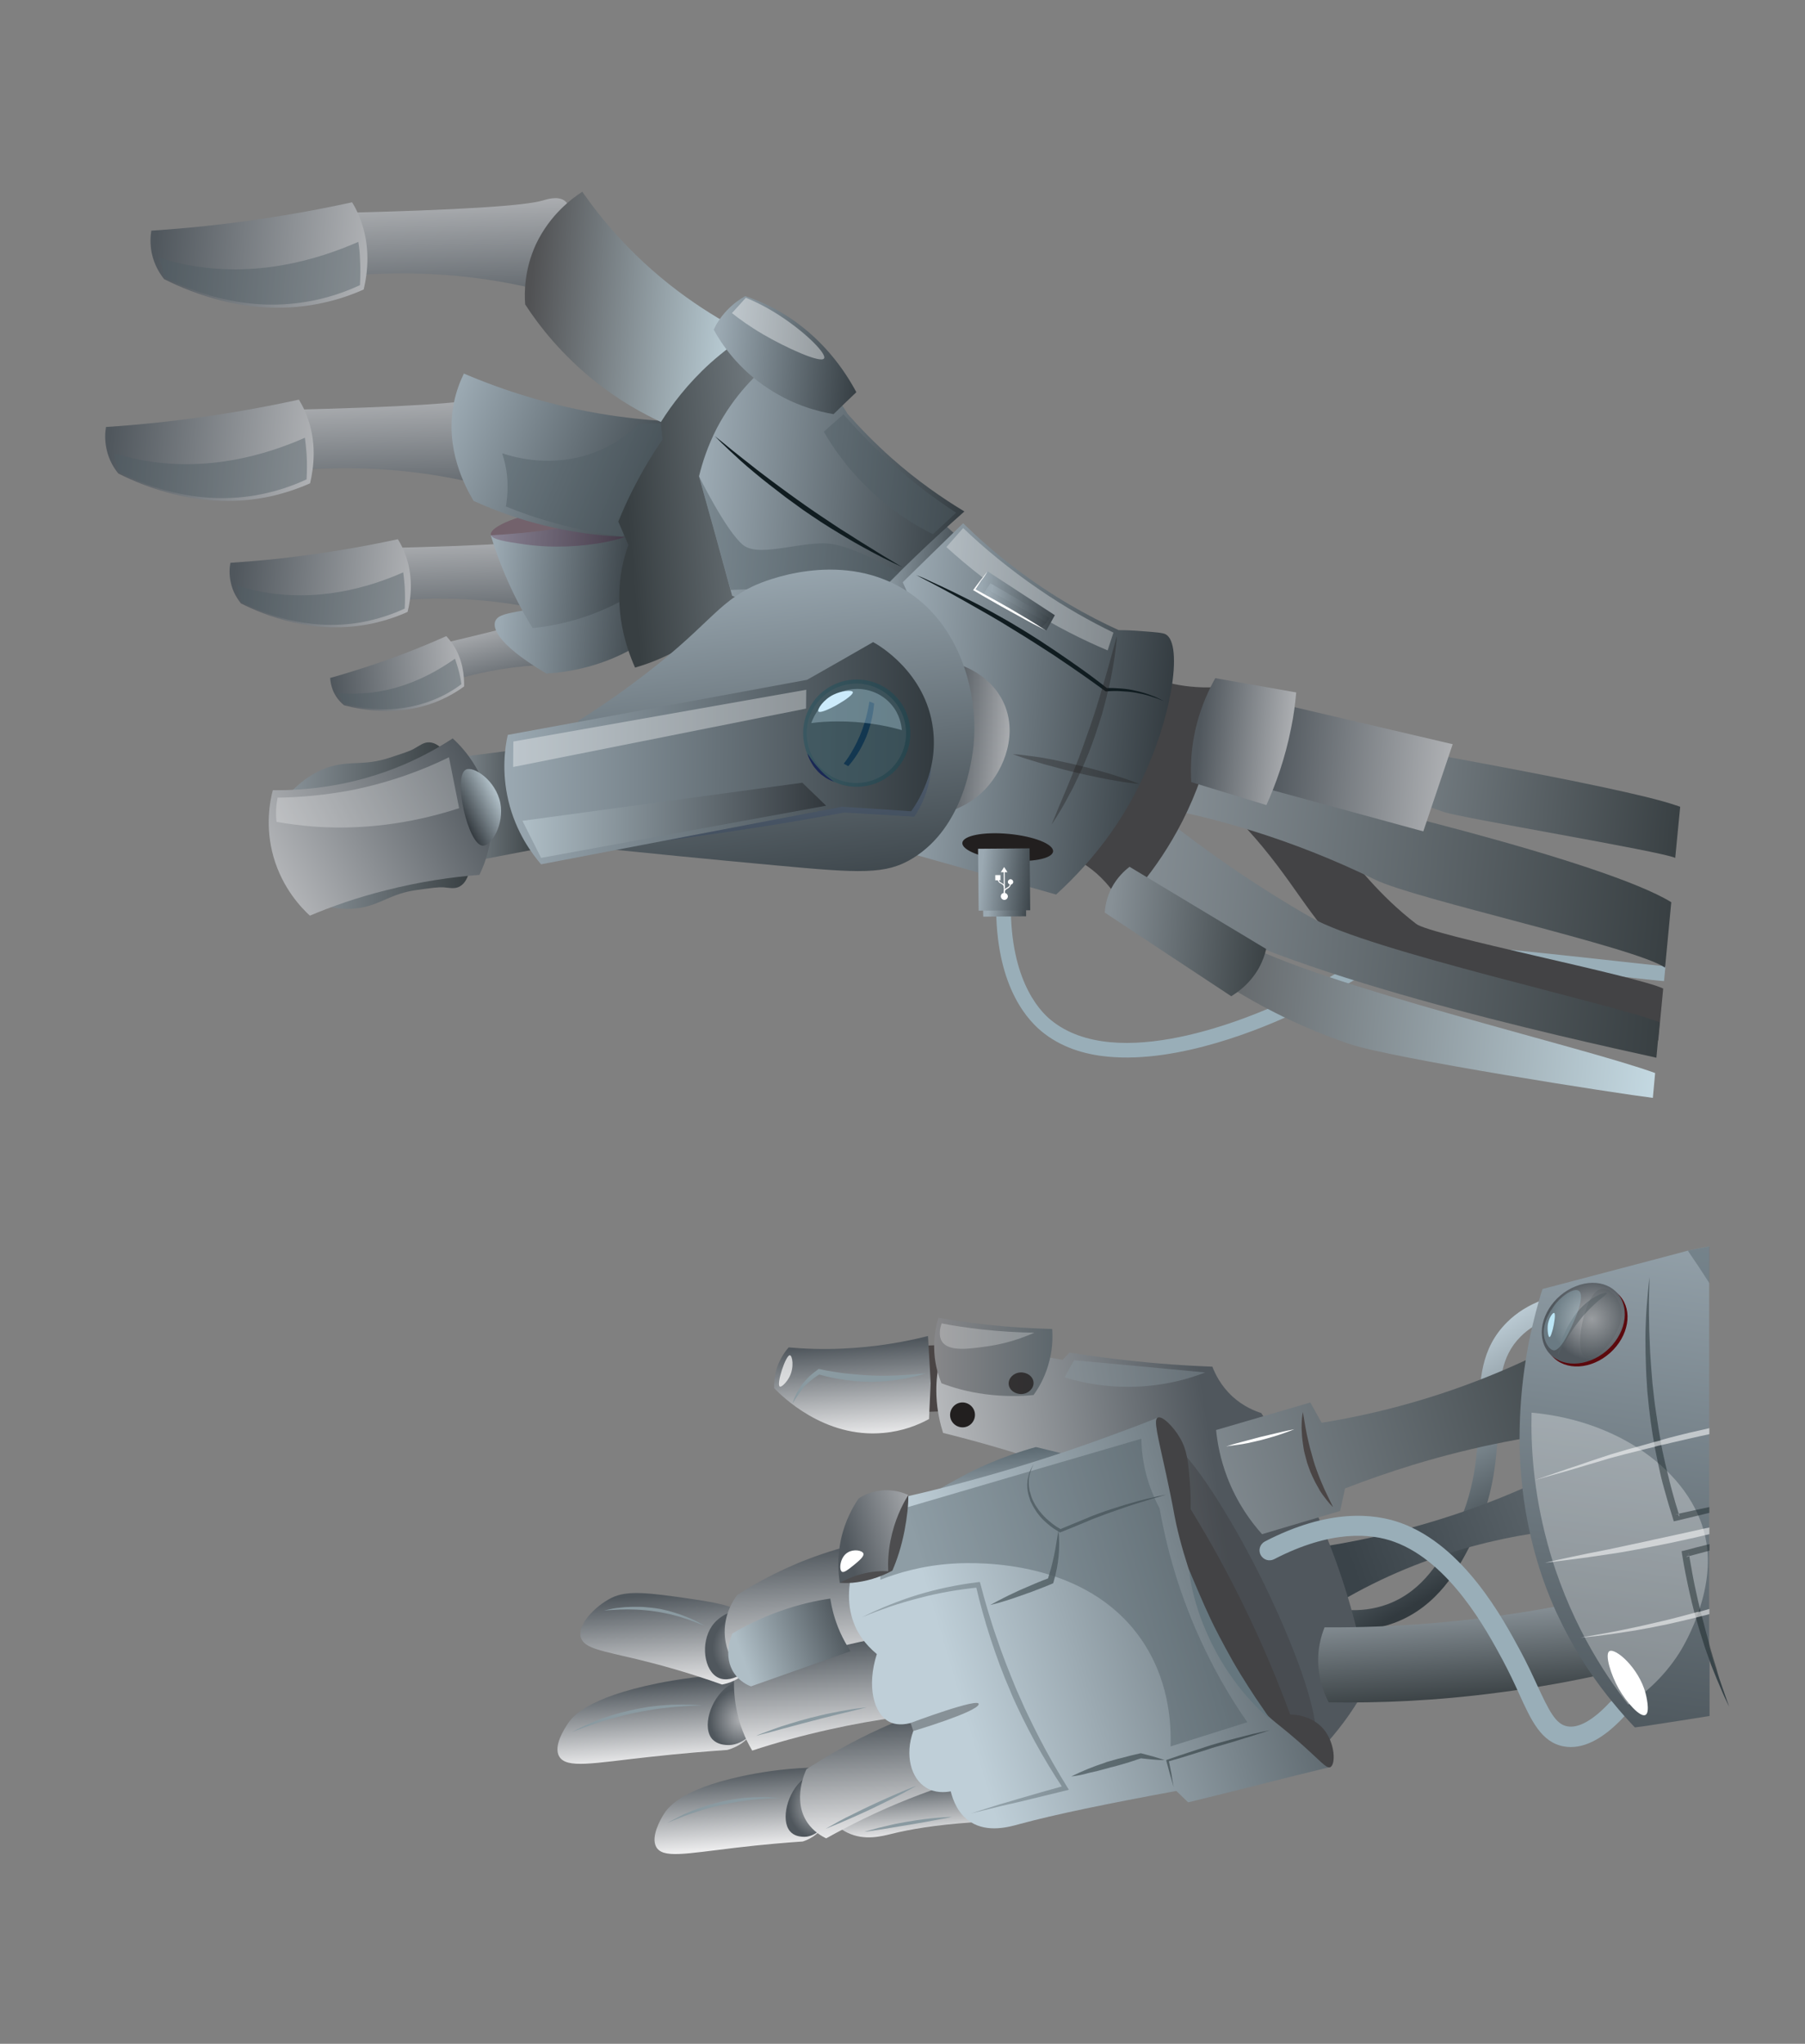 <?xml version="1.0" encoding="utf-8"?>
<!-- Generator: Adobe Illustrator 23.0.3, SVG Export Plug-In . SVG Version: 6.00 Build 0)  -->
<svg version="1.1" id="Layer_1" xmlns="http://www.w3.org/2000/svg" xmlns:xlink="http://www.w3.org/1999/xlink" x="0px" y="0px"
	 viewBox="0 0 872 987" style="enable-background:new 0 0 872 987;" xml:space="preserve">
<rect x="0" y="0" width="872" height="987" fill="#808080" stroke="none"/>
<style type="text/css">
	.st0{fill:#8C8689;}
	.st1{fill:#A7A7AB;}
	.st2{fill:#D7D8DA;}
	.st3{fill:#E5E6E7;}
	.st4{fill:#FFFFFF;}
	.st5{fill:url(#SVGID_1_);}
	.st6{fill:none;stroke:#FFFFFF;stroke-width:7.424;stroke-linecap:round;stroke-miterlimit:10;}
	.st7{fill:url(#SVGID_2_);}
	.st8{fill:none;stroke:#FFFFFF;stroke-width:2.152;stroke-miterlimit:10;}
	.st9{fill:#231F20;}
	.st10{fill:url(#SVGID_3_);}
	.st11{fill:#EC1C24;}
	.st12{fill:#211E1F;}
	.st13{opacity:0.43;fill:#87A73E;}
	.st14{fill:#67696A;}
	.st15{fill:#5B5C5E;}
	.st16{opacity:0.66;fill:#7D7D7D;}
	.st17{fill:url(#SVGID_4_);}
	.st18{fill:url(#SVGID_5_);}
	.st19{fill:#CC202F;}
	.st20{fill:#7D7D7D;}
	.st21{opacity:0.16;fill:#FFFFFF;}
	.st22{opacity:0.16;}
	.st23{fill:url(#SVGID_6_);}
	.st24{fill:url(#SVGID_7_);}
	.st25{fill:url(#SVGID_8_);}
	.st26{fill:url(#SVGID_9_);}
	.st27{fill:url(#SVGID_10_);}
	.st28{fill:url(#SVGID_11_);}
	.st29{fill:url(#SVGID_12_);}
	.st30{fill:url(#SVGID_13_);}
	.st31{fill:url(#SVGID_14_);}
	.st32{fill:url(#SVGID_15_);}
	.st33{fill:url(#SVGID_16_);}
	.st34{fill:url(#SVGID_17_);}
	.st35{fill:url(#SVGID_18_);}
	.st36{fill:url(#SVGID_19_);}
	.st37{fill:url(#SVGID_20_);}
	.st38{fill:url(#SVGID_21_);}
	.st39{fill:url(#SVGID_22_);}
	.st40{fill:url(#SVGID_23_);}
	.st41{fill:url(#SVGID_24_);}
	.st42{fill:url(#SVGID_25_);}
	.st43{fill:url(#SVGID_26_);}
	.st44{fill:url(#SVGID_27_);}
	.st45{fill:url(#SVGID_28_);}
	.st46{fill:url(#SVGID_29_);}
	.st47{fill:url(#SVGID_30_);}
	.st48{fill:url(#SVGID_31_);}
	.st49{fill:url(#SVGID_32_);}
	.st50{fill:url(#SVGID_33_);}
	.st51{fill:url(#SVGID_34_);}
	.st52{fill:url(#SVGID_35_);}
	.st53{fill:url(#SVGID_36_);}
	.st54{fill:url(#SVGID_37_);}
	.st55{fill:url(#SVGID_38_);}
	.st56{fill:url(#SVGID_39_);}
	.st57{fill:url(#SVGID_40_);}
	.st58{fill:url(#SVGID_41_);}
	.st59{fill:url(#SVGID_42_);}
	.st60{fill:url(#SVGID_43_);}
	.st61{fill:url(#SVGID_44_);}
	.st62{fill:url(#SVGID_45_);}
	.st63{fill:url(#SVGID_46_);}
	.st64{fill:url(#SVGID_47_);}
	.st65{fill:url(#SVGID_48_);}
	.st66{fill:url(#SVGID_49_);}
	.st67{fill:url(#SVGID_50_);}
	.st68{fill:url(#SVGID_51_);}
	.st69{fill:url(#SVGID_52_);}
	.st70{fill:url(#SVGID_53_);}
	.st71{fill:url(#SVGID_54_);}
	.st72{fill:url(#SVGID_55_);}
	.st73{fill:url(#SVGID_56_);}
	.st74{fill:url(#SVGID_57_);}
	.st75{fill:url(#SVGID_58_);}
	.st76{fill:url(#SVGID_59_);}
	.st77{fill:url(#SVGID_60_);}
	.st78{fill:url(#SVGID_61_);}
	.st79{fill:url(#SVGID_62_);}
	.st80{fill:url(#SVGID_63_);}
	.st81{fill:url(#SVGID_64_);}
	.st82{fill:url(#SVGID_65_);}
	.st83{fill:url(#SVGID_66_);}
	.st84{fill:url(#SVGID_67_);}
	.st85{fill:url(#SVGID_68_);}
	.st86{fill:url(#SVGID_69_);}
	.st87{fill:url(#SVGID_70_);}
	.st88{fill:url(#SVGID_71_);}
	.st89{fill:url(#SVGID_72_);}
	.st90{fill:url(#SVGID_73_);}
	.st91{fill:url(#SVGID_74_);}
	.st92{fill:url(#SVGID_75_);}
	.st93{fill:url(#SVGID_76_);}
	.st94{fill:url(#SVGID_77_);}
	.st95{fill:url(#SVGID_78_);}
	.st96{fill:url(#SVGID_79_);}
	.st97{fill:url(#SVGID_80_);}
	.st98{fill:url(#SVGID_81_);}
	.st99{fill:url(#SVGID_82_);}
	.st100{fill:url(#SVGID_83_);}
	.st101{fill:url(#SVGID_84_);}
	.st102{fill:url(#SVGID_85_);}
	.st103{fill:url(#SVGID_86_);}
	.st104{fill:url(#SVGID_87_);}
	.st105{fill:url(#SVGID_88_);}
	.st106{fill:url(#SVGID_89_);}
	.st107{fill:url(#SVGID_90_);}
	.st108{fill:url(#SVGID_91_);}
	.st109{fill:url(#SVGID_92_);}
	.st110{fill:url(#SVGID_93_);}
	.st111{fill:url(#SVGID_94_);}
	.st112{fill:url(#SVGID_95_);}
	.st113{fill:url(#SVGID_96_);}
	.st114{fill:url(#SVGID_97_);}
	.st115{fill:url(#SVGID_98_);}
	.st116{fill:url(#SVGID_99_);}
	.st117{fill:url(#SVGID_100_);}
	.st118{fill:url(#SVGID_101_);}
	.st119{fill:url(#SVGID_102_);}
	.st120{fill:url(#SVGID_103_);}
	.st121{fill:url(#SVGID_104_);}
	.st122{fill:url(#SVGID_105_);}
	.st123{fill:url(#SVGID_106_);}
	.st124{fill:url(#SVGID_107_);}
	.st125{fill:url(#SVGID_108_);}
	.st126{fill:url(#SVGID_109_);}
	.st127{fill:url(#SVGID_110_);}
	.st128{fill:url(#SVGID_111_);}
	.st129{fill:url(#SVGID_112_);}
	.st130{fill:url(#SVGID_113_);}
	.st131{fill:url(#SVGID_114_);}
	.st132{fill:url(#SVGID_115_);}
	.st133{fill:url(#SVGID_116_);}
	.st134{fill:url(#SVGID_117_);}
	.st135{fill:url(#SVGID_118_);}
	.st136{fill:url(#SVGID_119_);}
	.st137{fill:url(#SVGID_120_);}
	.st138{clip-path:url(#SVGID_122_);}
	.st139{stroke:#000000;stroke-width:0.5;stroke-miterlimit:10;}
	.st140{fill:#EC1C24;stroke:#EC1C24;stroke-miterlimit:10;}
	.st141{clip-path:url(#SVGID_124_);}
	.st142{fill:#E4E4E4;}
	.st143{fill:#E7222E;}
	.st144{fill:#606161;}
	.st145{fill:none;stroke:#EC1C24;stroke-linecap:round;stroke-linejoin:round;stroke-miterlimit:10;}
	.st146{clip-path:url(#SVGID_126_);fill:none;stroke:#EC1C24;stroke-linecap:round;stroke-linejoin:round;stroke-miterlimit:10;}
	.st147{clip-path:url(#SVGID_128_);fill:none;stroke:#EC1C24;stroke-linecap:round;stroke-linejoin:round;stroke-miterlimit:10;}
	.st148{clip-path:url(#SVGID_130_);}
	.st149{fill:none;}
	.st150{clip-path:url(#SVGID_132_);}
	.st151{clip-path:url(#SVGID_134_);}
	.st152{fill:#A5A3A3;}
	.st153{fill:#E3E5E5;}
	.st154{fill:#1A1A1C;}
	.st155{fill-rule:evenodd;clip-rule:evenodd;}
	.st156{clip-path:url(#SVGID_138_);}
	.st157{fill:#EAEAEE;}
	.st158{fill:#EEEFEF;}
	.st159{fill:#D2D2D2;}
	.st160{fill:#EA2127;}
	.st161{fill:none;stroke:#EAEAEE;stroke-width:1.227;stroke-miterlimit:10;}
	.st162{fill:#A4A6AA;}
	.st163{fill:url(#SVGID_141_);}
	.st164{fill:url(#SVGID_142_);}
	.st165{fill:url(#SVGID_143_);}
	.st166{fill:url(#SVGID_144_);}
	.st167{opacity:0.44;fill:#505D64;}
	.st168{fill:url(#SVGID_145_);}
	.st169{fill:url(#SVGID_146_);}
	.st170{fill:url(#SVGID_147_);}
	.st171{fill:url(#SVGID_148_);}
	.st172{fill:#99AEB8;}
	.st173{fill:url(#SVGID_149_);}
	.st174{fill:#434345;}
	.st175{fill:url(#SVGID_150_);}
	.st176{fill:url(#SVGID_151_);}
	.st177{fill:url(#SVGID_152_);}
	.st178{fill:url(#SVGID_153_);}
	.st179{fill:url(#SVGID_154_);}
	.st180{opacity:0.25;fill:#4E0A32;}
	.st181{fill:url(#SVGID_155_);}
	.st182{fill:url(#SVGID_156_);}
	.st183{fill:url(#SVGID_157_);}
	.st184{fill-rule:evenodd;clip-rule:evenodd;fill:url(#SVGID_158_);}
	.st185{fill:url(#SVGID_159_);}
	.st186{fill:url(#SVGID_160_);}
	.st187{fill-rule:evenodd;clip-rule:evenodd;fill:url(#SVGID_161_);}
	.st188{fill:url(#SVGID_162_);}
	.st189{opacity:0.35;fill:#221F1F;}
	.st190{fill:url(#SVGID_163_);}
	.st191{fill:#221F1F;}
	.st192{fill:url(#SVGID_164_);}
	.st193{fill:url(#SVGID_165_);}
	.st194{fill:url(#SVGID_166_);}
	.st195{fill:url(#SVGID_167_);}
	.st196{fill:url(#SVGID_168_);}
	.st197{fill:url(#SVGID_169_);}
	.st198{opacity:0.31;fill:#FFFFFF;}
	.st199{opacity:0.4;fill:#FFFFFF;}
	.st200{fill:#101C20;}
	.st201{fill:url(#SVGID_170_);}
	.st202{fill:url(#SVGID_171_);}
	.st203{fill:url(#SVGID_172_);}
	.st204{fill:url(#SVGID_173_);}
	.st205{fill:url(#SVGID_174_);}
	.st206{fill:#8A9AA1;}
	.st207{fill:url(#SVGID_175_);}
	.st208{fill:url(#SVGID_176_);}
	.st209{fill:#4A4545;}
	.st210{fill:url(#SVGID_177_);}
	.st211{fill:url(#SVGID_178_);}
	.st212{fill-rule:evenodd;clip-rule:evenodd;fill:url(#SVGID_179_);}
	.st213{opacity:0.37;fill:#39393C;}
	.st214{fill:url(#SVGID_180_);}
	.st215{fill:url(#SVGID_181_);}
	.st216{fill:url(#SVGID_182_);}
	.st217{fill:url(#SVGID_183_);}
	.st218{fill:url(#SVGID_184_);}
	.st219{fill:url(#SVGID_185_);}
	.st220{fill:url(#SVGID_186_);}
	.st221{fill:url(#SVGID_187_);}
	.st222{fill:url(#SVGID_188_);}
	.st223{fill:url(#SVGID_189_);}
	.st224{fill-rule:evenodd;clip-rule:evenodd;fill:url(#SVGID_190_);}
	.st225{opacity:0.25;}
	.st226{opacity:0.45;}
	.st227{fill:#65767E;}
	.st228{fill:url(#SVGID_191_);}
	.st229{fill:url(#SVGID_192_);}
	.st230{fill:url(#SVGID_193_);}
	.st231{opacity:0.4;fill:#8A9AA1;}
	.st232{opacity:0.25;fill:#FFFFFF;}
	.st233{opacity:0.7;fill:#FFFFFF;}
	.st234{fill:#4D4D4F;}
	.st235{fill:url(#SVGID_194_);}
	.st236{opacity:0.77;fill:#221F1F;}
	.st237{fill:url(#SVGID_195_);}
	.st238{opacity:0.3;fill:#FFFFFF;}
	.st239{opacity:0.55;}
	.st240{fill:#5C090D;}
	.st241{fill:url(#SVGID_196_);}
	.st242{opacity:0.55;fill:#555F65;}
	.st243{opacity:0.25;fill:#52585D;}
	.st244{opacity:0.25;fill:#BBE5F5;}
	.st245{fill:#BBE5F5;}
	.st246{fill:url(#SVGID_197_);}
	.st247{fill-rule:evenodd;clip-rule:evenodd;fill:url(#SVGID_198_);}
	.st248{opacity:0.21;fill:#1E386A;}
	.st249{fill:url(#SVGID_199_);}
	.st250{fill:url(#SVGID_200_);}
	.st251{fill:url(#SVGID_201_);}
	.st252{fill:url(#SVGID_202_);}
	.st253{fill:url(#SVGID_203_);}
	.st254{fill:url(#SVGID_204_);}
	.st255{opacity:0.31;fill:#054E5E;}
	.st256{fill:#133750;}
	.st257{opacity:0.31;fill:#CCEBFB;}
	.st258{fill:#CCEBFB;}
	.st259{opacity:0.35;fill:#FFFFFF;}
	.st260{fill:#1A2855;}
	.st261{fill:url(#SVGID_205_);}
	.st262{fill:url(#SVGID_206_);}
	.st263{fill:url(#SVGID_207_);}
	.st264{fill:url(#SVGID_208_);}
	.st265{fill:url(#SVGID_209_);}
	.st266{fill:url(#SVGID_210_);}
	.st267{fill:url(#SVGID_211_);}
	.st268{fill:url(#SVGID_212_);}
	.st269{fill:url(#SVGID_213_);}
	.st270{fill:url(#SVGID_214_);}
	.st271{fill:url(#SVGID_215_);}
	.st272{fill:url(#SVGID_216_);}
	.st273{fill:url(#SVGID_217_);}
	.st274{fill:url(#SVGID_218_);}
	.st275{fill:url(#SVGID_219_);}
	.st276{fill:url(#SVGID_220_);}
	.st277{fill-rule:evenodd;clip-rule:evenodd;fill:url(#SVGID_221_);}
	.st278{fill:url(#SVGID_222_);}
	.st279{fill:url(#SVGID_223_);}
	.st280{fill-rule:evenodd;clip-rule:evenodd;fill:url(#SVGID_224_);}
	.st281{fill:url(#SVGID_225_);}
	.st282{fill:url(#SVGID_226_);}
	.st283{fill:url(#SVGID_227_);}
	.st284{fill:url(#SVGID_228_);}
	.st285{fill:url(#SVGID_229_);}
	.st286{fill:url(#SVGID_230_);}
	.st287{fill:url(#SVGID_231_);}
	.st288{fill:url(#SVGID_232_);}
	.st289{fill:url(#SVGID_233_);}
	.st290{fill:url(#SVGID_234_);}
	.st291{fill:url(#SVGID_235_);}
	.st292{fill:url(#SVGID_236_);}
	.st293{fill:url(#SVGID_237_);}
	.st294{fill:url(#SVGID_238_);}
	.st295{fill:url(#SVGID_239_);}
	.st296{fill:url(#SVGID_240_);}
	.st297{fill:url(#SVGID_241_);}
	.st298{fill-rule:evenodd;clip-rule:evenodd;fill:url(#SVGID_242_);}
	.st299{fill:url(#SVGID_243_);}
	.st300{fill:url(#SVGID_244_);}
	.st301{fill:url(#SVGID_245_);}
	.st302{fill:url(#SVGID_246_);}
	.st303{fill:url(#SVGID_247_);}
	.st304{fill:url(#SVGID_248_);}
	.st305{fill:url(#SVGID_249_);}
	.st306{fill:url(#SVGID_250_);}
	.st307{fill:url(#SVGID_251_);}
	.st308{fill:url(#SVGID_252_);}
	.st309{fill-rule:evenodd;clip-rule:evenodd;fill:url(#SVGID_253_);}
	.st310{fill:url(#SVGID_254_);}
	.st311{fill:url(#SVGID_255_);}
	.st312{fill:url(#SVGID_256_);}
	.st313{fill:url(#SVGID_257_);}
	.st314{fill:url(#SVGID_258_);}
	.st315{fill:url(#SVGID_259_);}
	.st316{fill-rule:evenodd;clip-rule:evenodd;fill:url(#SVGID_260_);}
	.st317{fill:url(#SVGID_261_);}
	.st318{fill:url(#SVGID_262_);}
	.st319{fill:url(#SVGID_263_);}
	.st320{fill:url(#SVGID_264_);}
	.st321{fill:url(#SVGID_265_);}
	.st322{fill:url(#SVGID_266_);}
	.st323{fill:url(#SVGID_267_);}
	.st324{fill:#B21217;}
	.st325{fill:#4A4C4C;}
	.st326{fill:url(#SVGID_268_);}
	.st327{fill:#070000;}
	.st328{fill:url(#SVGID_269_);}
</style>
<g>
	
		<linearGradient id="SVGID_1_" gradientUnits="userSpaceOnUse" x1="-5190.513" y1="-246.062" x2="-5198.772" y2="-187.146" gradientTransform="matrix(-0.996 -9.473650e-02 -9.473650e-02 0.996 -5000.036 -57.989)">
		<stop  offset="0" style="stop-color:#B2B4B7"/>
		<stop  offset="1" style="stop-color:#50575D"/>
	</linearGradient>
	<path class="st5" d="M136.4,198c60-1.4,88.5-3.4,96.5-5.8c1.4-0.4,7.2-2.4,10.4,0.4c2.1,1.8,2.3,4.9,2.2,7.1
		c-4.9,11.3-9.9,22.6-14.8,33.9c-7.4-1.8-15.4-3.3-23.8-4.6c-24.8-3.6-47.1-3.4-65.7-1.6c-1.3-3.5-2.5-7.7-3.4-12.5
		C136.5,208.4,136.3,202.7,136.4,198z"/>
	
		<linearGradient id="SVGID_2_" gradientUnits="userSpaceOnUse" x1="-5154.957" y1="-211.296" x2="-5053.535" y2="-211.296" gradientTransform="matrix(-0.996 -9.473650e-02 -9.473650e-02 0.996 -5000.036 -57.989)">
		<stop  offset="0" style="stop-color:#B2B4B7"/>
		<stop  offset="1" style="stop-color:#50575D"/>
	</linearGradient>
	<path class="st7" d="M144.4,193c1.2,2,2.4,4.2,3.4,6.7c5.6,13.5,3.7,26.4,2,33.7c-5.6,2.5-12,4.7-19.1,6.3
		c-32.7,7.1-60.7-4.6-73.5-11c-1.7-2-4.6-6.2-5.8-12.1c-0.9-4.4-0.6-8.1-0.2-10.4c8.3-0.5,16.9-1.3,25.6-2.2
		C101.1,201.4,123.7,197.5,144.4,193z"/>
	<path class="st167" d="M54.9,218.8c3.8,1.2,7.8,2.2,12,3.1c32.6,6.5,61.6-2.2,80.4-10.5c0.3,2.4,0.6,5,0.8,7.8
		c0.3,4.5,0.2,8.6,0,12.3c-6.6,3.1-14.9,6-24.6,7.7c-30.4,5.2-55.3-5.7-66-11.3C56.6,224.9,55.8,221.8,54.9,218.8z"/>
	
		<linearGradient id="SVGID_3_" gradientUnits="userSpaceOnUse" x1="-5238.555" y1="-182.433" x2="-5245.735" y2="-131.214" gradientTransform="matrix(-0.996 -9.473650e-02 -9.473650e-02 0.996 -5000.036 -57.989)">
		<stop  offset="0" style="stop-color:#B2B4B7"/>
		<stop  offset="1" style="stop-color:#50575D"/>
	</linearGradient>
	<path class="st10" d="M185.3,264.7c52.2-1.2,77-3,83.9-5.1c1.2-0.4,6.2-2.1,9,0.4c1.8,1.6,2,4.3,1.9,6.2
		c-4.3,9.8-8.6,19.6-12.9,29.4c-6.5-1.5-13.4-2.9-20.7-4c-21.5-3.2-40.9-2.9-57.1-1.4c-1.1-3-2.2-6.7-3-10.8
		C185.3,273.8,185.2,268.7,185.3,264.7z"/>
	
		<linearGradient id="SVGID_4_" gradientUnits="userSpaceOnUse" x1="-5207.644" y1="-152.209" x2="-5119.473" y2="-152.209" gradientTransform="matrix(-0.996 -9.473650e-02 -9.473650e-02 0.996 -5000.036 -57.989)">
		<stop  offset="0" style="stop-color:#B2B4B7"/>
		<stop  offset="1" style="stop-color:#50575D"/>
	</linearGradient>
	<path class="st17" d="M192.2,260.4c1.1,1.7,2.1,3.7,3,5.8c4.9,11.7,3.3,23,1.7,29.3c-4.8,2.2-10.4,4.1-16.6,5.5
		c-28.4,6.2-52.8-4-63.9-9.6c-1.4-1.8-4-5.3-5-10.5c-0.8-3.8-0.5-7-0.1-9.1c7.2-0.5,14.7-1.1,22.3-1.9
		C154.6,267.6,174.2,264.3,192.2,260.4z"/>
	<path class="st167" d="M114.4,282.8c3.3,1,6.8,1.9,10.5,2.7c28.4,5.7,53.6-1.9,69.9-9.1c0.3,2.1,0.5,4.4,0.7,6.8
		c0.2,3.9,0.2,7.5,0,10.7c-5.8,2.7-13,5.2-21.4,6.7c-26.4,4.5-48.1-5-57.4-9.8C115.9,288,115.2,285.4,114.4,282.8z"/>
	
		<linearGradient id="SVGID_5_" gradientUnits="userSpaceOnUse" x1="-4916.325" y1="55.646" x2="-4921.555" y2="92.955" gradientTransform="matrix(-0.994 0.111 0.111 0.994 -4648.732 787.388)">
		<stop  offset="0" style="stop-color:#B2B4B7"/>
		<stop  offset="1" style="stop-color:#50575D"/>
	</linearGradient>
	<path class="st18" d="M211.3,311.3c37-8.6,54.4-13.6,59.1-16.1c0.8-0.4,4.1-2.4,6.5-1.1c1.5,0.8,2.1,2.8,2.3,4.1
		c-1.6,7.6-3.2,15.3-4.8,22.9c-4.8-0.1-10-0.1-15.4,0.2c-15.8,1-29.6,4-41,7.5c-1.2-2-2.6-4.4-3.7-7.3
		C212.7,317.8,211.8,314.2,211.3,311.3z"/>
	
		<linearGradient id="SVGID_6_" gradientUnits="userSpaceOnUse" x1="-4893.809" y1="77.661" x2="-4829.583" y2="77.661" gradientTransform="matrix(-0.994 0.111 0.111 0.994 -4648.732 787.388)">
		<stop  offset="0" style="stop-color:#B2B4B7"/>
		<stop  offset="1" style="stop-color:#50575D"/>
	</linearGradient>
	<path class="st23" d="M215.6,307.2c1,1.1,2,2.3,3,3.7c5.2,7.6,5.7,15.9,5.6,20.6c-3.1,2.3-6.8,4.5-11,6.4c-19.3,8.6-38.2,5-47,2.7
		c-1.3-1.1-3.6-3.2-5.2-6.8c-1.1-2.6-1.4-4.9-1.5-6.4c5.1-1.4,10.3-3,15.6-4.7C189.8,318,203.3,312.7,215.6,307.2z"/>
	<path class="st167" d="M163.4,334.7c2.5,0.2,5.1,0.4,7.9,0.3c21.1-0.2,37.9-9.4,48.5-16.9c0.5,1.5,1,3,1.5,4.7
		c0.8,2.7,1.3,5.3,1.6,7.6c-3.7,2.8-8.5,5.7-14.3,7.9c-18.2,7.1-35,3.6-42.4,1.5C165.3,338.3,164.3,336.5,163.4,334.7z"/>
	<path class="st172" d="M488.4,433.4c-1.2,38.2,13.1,54.2,19.3,59.2c31.7,26,95.6-0.8,114.4-9.7c8.6-4.1,15.1-7.9,21.3-11.6
		c11.1-6.6,20.6-12.3,37.5-15.7c10.9-2.2,112.2,10.2,123.7,11l-0.7,7.2c-10.7-0.7-111.4-13.2-121.6-11.1
		c-15.6,3.2-24.3,8.3-35.2,14.8c-6.1,3.6-12.9,7.7-21.9,11.9c-14.7,6.9-55.5,24.2-89.9,20.9c-12-1.1-23.1-4.8-32.1-12.2
		c-8.7-7.2-23.1-25.1-21.9-65L488.4,433.4z"/>
	
		<linearGradient id="SVGID_7_" gradientUnits="userSpaceOnUse" x1="-5828.081" y1="-101.761" x2="-5656.446" y2="-101.761" gradientTransform="matrix(-0.996 -9.473650e-02 -9.473650e-02 0.996 -5000.036 -57.989)">
		<stop  offset="0" style="stop-color:#383F42"/>
		<stop  offset="1" style="stop-color:#879096"/>
	</linearGradient>
	<path class="st24" d="M640.4,378.3c0.9-7.7,1.9-15.5,2.8-23.2c22.9,4.7,138.5,24.4,165.8,33.6c0.9,0.3,1.8,0.6,2.7,0.9l-2.4,24.7
		c-6.8-3.2-104.2-19.4-111.9-22.2C676.1,384.4,656.5,380.4,640.4,378.3z"/>
	<path class="st174" d="M568.9,345c12.8,5.7,22.3,11.4,28.2,15.2c43.4,28,51.1,58.2,87.1,86c7.1,5.5,106.7,25.1,119.3,31.2
		l-2.4,25.1c-34.4-7.8-144.4-35.4-156.5-48.3c-16.5-17.6-24.2-36.8-52.3-64.4c-12.2-12-23.8-19.9-31.3-24.6
		C563.6,358.4,566.2,351.7,568.9,345z"/>
	
		<linearGradient id="SVGID_8_" gradientUnits="userSpaceOnUse" x1="-5828.081" y1="-63.612" x2="-5574.548" y2="-63.612" gradientTransform="matrix(-0.996 -9.473650e-02 -9.473650e-02 0.996 -5000.036 -57.989)">
		<stop  offset="0" style="stop-color:#383F42"/>
		<stop  offset="1" style="stop-color:#879096"/>
	</linearGradient>
	<path class="st25" d="M557.1,389.4c2.2-6.3,4.3-12.5,6.5-18.8c11.3,1,23.1,2.6,35.3,5c47.1,9.2,176.7,40.5,208.5,60.1l-3,31.6
		c-14.4-9.9-121.2-33.1-140.1-42.5C623.2,404.7,585.5,394.6,557.1,389.4z"/>
	
		<linearGradient id="SVGID_9_" gradientUnits="userSpaceOnUse" x1="-5828.081" y1="-29.648" x2="-5559.862" y2="-29.648" gradientTransform="matrix(-0.996 -9.473650e-02 -9.473650e-02 0.996 -5000.036 -57.989)">
		<stop  offset="0" style="stop-color:#383F42"/>
		<stop  offset="1" style="stop-color:#879096"/>
	</linearGradient>
	<path class="st26" d="M539.7,417.4c7.6-7.5,15.2-15,22.7-22.5c19.6,15.6,43.3,32.3,71.2,48.3c27.9,16,144.5,41.3,168.2,50.5
		l-1.6,17.1c-43.6-9.6-184.9-40.7-235.1-74.7C556.1,430,547.6,423.8,539.7,417.4z"/>
	
		<linearGradient id="SVGID_10_" gradientUnits="userSpaceOnUse" x1="-5715.747" y1="-108.704" x2="-5625.898" y2="-108.704" gradientTransform="matrix(-0.996 -9.473650e-02 -9.473650e-02 0.996 -5000.036 -57.989)">
		<stop  offset="0" style="stop-color:#B2B4B7"/>
		<stop  offset="1" style="stop-color:#50575D"/>
	</linearGradient>
	<polygon class="st27" points="620.2,340.3 701.8,359.4 687.6,401.5 609.6,380.2 	"/>
	<path class="st174" d="M558.6,328c5,1.7,11.5,3.3,19.3,3.8c4.1,0.3,7.9,0.2,11.2-0.1c-0.8,12-3.1,27.2-9,44.1
		c-10.4,29.7-26.9,50.1-38,61.8c-1.7-3.3-4.3-7.4-8.1-11.6c-5.6-6.2-11.6-9.8-15.7-11.9c9.5-11.8,20.8-28.6,29.7-50.5
		C553.2,350.5,556.5,338.4,558.6,328z"/>
	
		<linearGradient id="SVGID_11_" gradientUnits="userSpaceOnUse" x1="-5327.396" y1="-140.184" x2="-5249.466" y2="-140.184" gradientTransform="matrix(-0.996 -9.473650e-02 -9.473650e-02 0.996 -5000.036 -57.989)">
		<stop  offset="0" style="stop-color:#323A3F"/>
		<stop  offset="1" style="stop-color:#9BA9B2"/>
	</linearGradient>
	<path class="st28" d="M316.8,305.8c-3.3,2.5-7,5-11.1,7.4c-15.7,8.8-31,11.4-41.7,12.1c-26.5-15.7-25.3-23.2-24.9-24.8
		c1.6-5.9,12.5-3.7,43.7-12.3c15.3-4.2,22-7.3,27.6-3.4C317,289.3,317.2,300.1,316.8,305.8z"/>
	
		<linearGradient id="SVGID_12_" gradientUnits="userSpaceOnUse" x1="-5316.614" y1="-168.504" x2="-5243.536" y2="-168.504" gradientTransform="matrix(-0.996 -9.473650e-02 -9.473650e-02 0.996 -5000.036 -57.989)">
		<stop  offset="0" style="stop-color:#323A3F"/>
		<stop  offset="1" style="stop-color:#9BA9B2"/>
	</linearGradient>
	<path class="st29" d="M307.9,285.7c-5.7,3.7-13.2,7.7-22.3,11.1c-10.9,4-20.7,5.8-28.3,6.5c-2.4-3.9-4.9-8.2-7.2-12.7
		c-5.9-11.5-10.1-22.4-13-32.1c9.3-0.5,19.2-1.4,29.5-2.8c15.6-2,29.9-4.8,42.9-8C309,260.4,308.4,273,307.9,285.7z"/>
	<path class="st180" d="M237.1,258.1c0.3,2.5,7.5,3.5,16.4,4.8c27.7,3.9,56.8-3.7,56.6-9.1c-0.1-2.5-6.6-4.1-12.7-5.6
		C267.9,240.9,236.5,252.8,237.1,258.1z"/>
	
		<linearGradient id="SVGID_13_" gradientUnits="userSpaceOnUse" x1="-5475.948" y1="-186.474" x2="-5426.031" y2="-186.474" gradientTransform="matrix(-0.996 -9.473650e-02 -9.473650e-02 0.996 -5000.036 -57.989)">
		<stop  offset="0" style="stop-color:#323A3F"/>
		<stop  offset="1" style="stop-color:#9BA9B2"/>
	</linearGradient>
	<path class="st30" d="M449.9,247.5c3.4,3.1,6.8,6.3,10.3,9.4c3.2,2.9,6.4,5.7,9.6,8.5c-10.7,10.9-21.3,21.8-32,32.7
		c-6.5-6-13-11.9-19.6-17.9C428.9,269.3,439.4,258.4,449.9,247.5z"/>
	
		<linearGradient id="SVGID_14_" gradientUnits="userSpaceOnUse" x1="-5732.685" y1="-612.872" x2="-5609.092" y2="-612.872" gradientTransform="matrix(-0.926 -0.378 -0.378 0.926 -5207.227 -1356.063)">
		<stop  offset="0" style="stop-color:#323A3F"/>
		<stop  offset="1" style="stop-color:#9BA9B2"/>
	</linearGradient>
	<path class="st31" d="M326.3,203.6c-9.9-0.4-20.6-1.4-31.9-3.1c-27.9-4.3-51.6-12.1-70.3-20.1c-1.9,3.9-3.7,8.6-4.8,14
		c-4.6,22.2,5.5,40.8,9.5,47.5c7.5,3.4,16,6.7,25.4,9.5c23,6.8,43.8,8.3,59.7,8c4.4-2.8,16.7-11.5,22.7-28.2
		c4.4-12,3.5-22.5,2.7-27.8C335,203.4,330.7,203.5,326.3,203.6z"/>
	<path class="st167" d="M287.4,218.4c-20.4,7.8-38.8,2.5-44.8,0.5c1.2,3.7,2.5,8.8,2.6,15c0.1,4.1-0.3,7.7-0.8,10.7
		c7.1,2.9,15,5.7,23.9,8.1c11.8,3.3,22.8,5.2,32.3,6.4c10.3-9.5,20.6-19.1,30.8-28.6l-0.4-15.9l-10.5-10.2
		c-3.9,0.1-7.8,0.1-11.6,0.2C304.6,208.7,297.5,214.5,287.4,218.4z"/>
	
		<linearGradient id="SVGID_15_" gradientUnits="userSpaceOnUse" x1="-5208.944" y1="-343.745" x2="-5217.542" y2="-282.413" gradientTransform="matrix(-0.996 -9.473650e-02 -9.473650e-02 0.996 -5000.036 -57.989)">
		<stop  offset="0" style="stop-color:#B2B4B7"/>
		<stop  offset="1" style="stop-color:#50575D"/>
	</linearGradient>
	<path class="st32" d="M161.8,102.9c62.5-1.5,92.1-3.6,100.5-6.1c1.4-0.4,7.5-2.5,10.8,0.4c2.2,1.9,2.4,5.1,2.3,7.4
		c-5.1,11.7-10.3,23.5-15.4,35.2c-7.7-1.8-16-3.5-24.8-4.8c-25.8-3.8-49-3.5-68.4-1.7c-1.3-3.6-2.6-8-3.6-13
		C161.9,113.7,161.7,107.7,161.8,102.9z"/>
	
		<linearGradient id="SVGID_16_" gradientUnits="userSpaceOnUse" x1="-5305.23" y1="-201.12" x2="-5396.775" y2="-217.585" gradientTransform="matrix(-0.996 -9.473650e-02 -9.473650e-02 0.996 -5000.036 -57.989)">
		<stop  offset="0" style="stop-color:#383F42"/>
		<stop  offset="1" style="stop-color:#879096"/>
	</linearGradient>
	<path style="fill-rule:evenodd;clip-rule:evenodd;fill:url(#SVGID_16_);" d="M377.5,186c-4-2.2-8.5-5.1-13.2-8.9
		c-6.6-5.3-11.5-10.9-15-15.5c-5.5,2.3-21.5,9.8-28.2,26.6c-1.4,3.4-2.1,6.7-2.5,9.8c0.5,4.7,1,9.5,1.5,14.2
		c-2.2,3.2-4.4,6.6-6.6,10.2c-6.2,10.3-11.1,20.3-14.8,29.5c1.6,3.8,3.3,7.5,4.9,11.3c-1.2,3.2-2.2,6.7-3,10.5
		c-4.2,20.7,1.7,38.6,6.2,48.7c9.8-2.8,28.3-9.8,43.9-27.1c6.3-7,10.6-14,13.5-20C368.7,245.6,373.1,215.8,377.5,186z"/>
	
		<linearGradient id="SVGID_17_" gradientUnits="userSpaceOnUse" x1="-5578.161" y1="-121.283" x2="-5443.801" y2="-121.283" gradientTransform="matrix(-0.996 -9.473650e-02 -9.473650e-02 0.996 -5000.036 -57.989)">
		<stop  offset="0" style="stop-color:#323A3F"/>
		<stop  offset="1" style="stop-color:#9BA9B2"/>
	</linearGradient>
	<path class="st34" d="M465.3,252.7c7.2,7,15.5,14.4,25,21.6c17.9,13.6,35.2,23.2,50.1,30c2.5,0,6.4,0.1,11.2,0.5
		c6.8,0.5,10.2,0.8,11.5,1.5c8.7,4.6,3.2,42.6-14.5,76.4c-6.8,13-18.4,31.1-38.4,49.3c-25.6-7.2-51.2-14.5-76.8-21.7
		c6.4-12.2,18-38.4,16.6-73c-1-25.1-8.4-44.6-13.9-56.1C445.8,271.7,455.5,262.2,465.3,252.7z"/>
	
		<linearGradient id="SVGID_18_" gradientUnits="userSpaceOnUse" x1="-5502.249" y1="-103.812" x2="-5469.559" y2="-103.812" gradientTransform="matrix(-0.996 -9.473650e-02 -9.473650e-02 0.996 -5000.036 -57.989)">
		<stop  offset="0" style="stop-color:#B2B4B7"/>
		<stop  offset="1" style="stop-color:#50575D"/>
	</linearGradient>
	<path class="st35" d="M461.8,320.4c3.1,0.9,16.3,5.2,22.7,18.2c7.5,15.2,0.9,32.6-8.5,42.5c-9.1,9.6-20.6,11.9-24.9,12.5
		c4-10.6,8-24.5,9.9-41.2C462.6,340.3,462.5,329.4,461.8,320.4z"/>
	
		<linearGradient id="SVGID_19_" gradientUnits="userSpaceOnUse" x1="-5470.357" y1="-212.63" x2="-5340.973" y2="-212.63" gradientTransform="matrix(-0.996 -9.473650e-02 -9.473650e-02 0.996 -5000.036 -57.989)">
		<stop  offset="0" style="stop-color:#323A3F"/>
		<stop  offset="1" style="stop-color:#9BA9B2"/>
	</linearGradient>
	<path style="fill-rule:evenodd;clip-rule:evenodd;fill:url(#SVGID_19_);" d="M337.7,230c1.6-6.6,4.2-14.6,8.6-23.2
		c8.5-16.2,19.7-26.8,27.2-32.7c4.8,1,13.6,3.4,22.3,10.1c7.2,5.5,11.4,11.8,13.7,15.7c6,6.8,13,14,21.2,21.3
		c12.4,11,24.6,19.4,35.2,25.8c-7.8,6.9-15.7,14.1-23.7,21.8c-14,13.4-26.7,26.7-38.3,39.7c-16.7-6.9-33.4-13.9-50.2-20.8
		C348.4,268.4,343.1,249.2,337.7,230z"/>
	<path class="st167" d="M337.7,230c0,0,13.1,26.6,21.3,33.2c8.2,6.6,30.5-3,44-0.3c13.5,2.7,31.3,13.7,31.3,13.7l-5.2,5.2l-76.1,3.1
		L337.7,230z"/>
	
		<linearGradient id="SVGID_20_" gradientUnits="userSpaceOnUse" x1="-5828.081" y1="-0.441" x2="-5576.058" y2="-0.441" gradientTransform="matrix(-0.996 -9.473650e-02 -9.473650e-02 0.996 -5000.036 -57.989)">
		<stop  offset="0" style="stop-color:#C5DAE3"/>
		<stop  offset="1" style="stop-color:#515254"/>
	</linearGradient>
	<path class="st37" d="M553.3,445.9c3.8-3.9,7.6-7.7,11.5-11.6c10.8,6.8,22,13.5,33.8,20c38.6,21.6,166.2,51.2,201,63.9l-1.1,12
		c-16.5-2-125.9-19-146.8-26.1C605.7,488.4,573.1,463.8,553.3,445.9z"/>
	<path class="st189" d="M489.3,364.2c0,0,0.9,0.4,2.5,0.9c1.6,0.6,4,1.4,6.8,2.2c1.4,0.4,2.9,0.9,4.6,1.4c1.6,0.5,3.3,0.9,5.1,1.4
		c1.8,0.5,3.6,1,5.5,1.5c1.9,0.5,3.8,1,5.7,1.4c7.6,1.8,15.3,3.4,21.1,4.3c2.9,0.5,5.3,0.8,7.1,1c1.7,0.2,2.7,0.3,2.7,0.3
		s-0.9-0.4-2.5-1c-1.6-0.6-3.9-1.4-6.7-2.3c-5.6-1.9-13.1-4-20.7-5.8c-1.9-0.5-3.8-0.9-5.7-1.3c-1.9-0.4-3.7-0.8-5.5-1.2
		c-0.9-0.2-1.8-0.4-2.7-0.5c-0.9-0.2-1.7-0.3-2.6-0.5c-1.7-0.3-3.2-0.5-4.7-0.7c-2.9-0.4-5.4-0.7-7.1-0.9
		C490.2,364.3,489.3,364.2,489.3,364.2z"/>
	
		<linearGradient id="SVGID_21_" gradientUnits="userSpaceOnUse" x1="-5638.083" y1="-116.191" x2="-5590.636" y2="-116.191" gradientTransform="matrix(-0.996 -9.473650e-02 -9.473650e-02 0.996 -5000.036 -57.989)">
		<stop  offset="0" style="stop-color:#B2B4B7"/>
		<stop  offset="1" style="stop-color:#50575D"/>
	</linearGradient>
	<path class="st38" d="M587.1,327.5c13,2.3,26,4.6,39.1,6.9c-0.5,5.4-1.2,11.3-2.5,17.4c-2.9,14.6-7.4,27-11.9,37
		c-12.1-3.7-24.2-7.4-36.3-11.1c-0.4-6.9-0.3-16.8,2.7-28.2C580.6,340.3,584.1,332.9,587.1,327.5z"/>
	
		<ellipse transform="matrix(9.473650e-02 -0.996 0.996 9.473650e-02 32.969 854.972)" class="st191" cx="486.6" cy="409.4" rx="6.4" ry="22"/>
	
		<linearGradient id="SVGID_22_" gradientUnits="userSpaceOnUse" x1="-5635.481" y1="-22.148" x2="-5556.097" y2="-22.148" gradientTransform="matrix(-0.996 -9.473650e-02 -9.473650e-02 0.996 -5000.036 -57.989)">
		<stop  offset="0" style="stop-color:#383F42"/>
		<stop  offset="1" style="stop-color:#879096"/>
	</linearGradient>
	<path class="st39" d="M545.7,418.6c22,13.2,44,26.5,66,39.7c-0.6,2.6-1.7,5.9-3.6,9.3c-4.2,7.4-10,11.5-13.3,13.5
		c-20.4-13.5-40.8-26.9-61.1-40.4c0.2-2.6,0.8-7,3.2-11.7C539.8,423.5,543.6,420.2,545.7,418.6z"/>
	
		<linearGradient id="SVGID_23_" gradientUnits="userSpaceOnUse" x1="-5358.145" y1="-296.789" x2="-5248.889" y2="-296.789" gradientTransform="matrix(-0.996 -9.473650e-02 -9.473650e-02 0.996 -5000.036 -57.989)">
		<stop  offset="0" style="stop-color:#C5DAE3"/>
		<stop  offset="1" style="stop-color:#515254"/>
	</linearGradient>
	<path class="st40" d="M281.3,92.6c5,7.1,10.8,14.6,17.7,22.1c21.3,23.2,44.2,37.7,62.3,46.8c-5.6,3.6-11.8,8.2-18.2,13.9
		c-10.9,9.9-18.6,20.1-23.8,28.4c-9-4.2-20-10.3-31.3-19.2c-16.5-13.1-27.5-27.1-34.3-37.6c-0.4-5.5-0.5-16.6,5.2-29
		C265.8,103.4,276.7,95.6,281.3,92.6z"/>
	
		<linearGradient id="SVGID_24_" gradientUnits="userSpaceOnUse" x1="-5171.929" y1="-307.554" x2="-5066.348" y2="-307.554" gradientTransform="matrix(-0.996 -9.473650e-02 -9.473650e-02 0.996 -5000.036 -57.989)">
		<stop  offset="0" style="stop-color:#B2B4B7"/>
		<stop  offset="1" style="stop-color:#50575D"/>
	</linearGradient>
	<path class="st41" d="M170.1,97.7c1.3,2.1,2.5,4.4,3.5,7c5.8,14,3.9,27.5,2.1,35.1c-5.8,2.6-12.4,4.9-19.9,6.5
		c-34,7.4-63.2-4.8-76.5-11.5c-1.7-2.1-4.7-6.4-6-12.6c-0.9-4.5-0.6-8.4-0.2-10.8c8.7-0.6,17.6-1.3,26.7-2.3
		C125.1,106.4,148.5,102.4,170.1,97.7z"/>
	
		<linearGradient id="SVGID_25_" gradientUnits="userSpaceOnUse" x1="-5412.853" y1="-281.315" x2="-5341.373" y2="-281.315" gradientTransform="matrix(-0.996 -9.473650e-02 -9.473650e-02 0.996 -5000.036 -57.989)">
		<stop  offset="0" style="stop-color:#323A3F"/>
		<stop  offset="1" style="stop-color:#9BA9B2"/>
	</linearGradient>
	<path class="st42" d="M344.8,159.2c1.1-2.4,3-5.7,6.1-9c3.3-3.6,6.7-5.8,9.1-7.2c5.2,1.7,11,4.2,16.9,7.6
		c20.3,11.8,31.4,28.7,36.8,38.8c-3.7,3.5-7.4,7.1-11,10.6c-7.1-1.2-18.9-4.1-31.3-12.2C356.4,178.1,348.4,165.8,344.8,159.2z"/>
	
		<linearGradient id="SVGID_26_" gradientUnits="userSpaceOnUse" x1="-5518.467" y1="-23.789" x2="-5497.297" y2="-23.789" gradientTransform="matrix(-0.996 -9.473650e-02 -9.473650e-02 0.996 -5000.036 -57.989)">
		<stop  offset="0" style="stop-color:#323A3F"/>
		<stop  offset="1" style="stop-color:#9BA9B2"/>
	</linearGradient>
	<polygon class="st43" points="475,442.7 495.7,442.5 495.7,437.5 474.9,437.7 	"/>
	
		<linearGradient id="SVGID_27_" gradientUnits="userSpaceOnUse" x1="-5520.154" y1="-39.073" x2="-5492.281" y2="-39.073" gradientTransform="matrix(-0.996 -9.473650e-02 -9.473650e-02 0.996 -5000.036 -57.989)">
		<stop  offset="0" style="stop-color:#323A3F"/>
		<stop  offset="1" style="stop-color:#9BA9B2"/>
	</linearGradient>
	<polygon class="st44" points="472.8,439.8 497.7,439.6 497.4,409.7 472.5,409.9 	"/>
	<g>
		<g>
			<g>
				<g>
					<polygon class="st4" points="485.1,418.7 483.5,421.2 486.7,421.2 					"/>
				</g>
			</g>
		</g>
	</g>
	<g>
		<path class="st4" d="M483.5,432.9c0,0.9,0.8,1.7,1.7,1.7c0.9,0,1.7-0.8,1.7-1.7c0-0.9-0.8-1.7-1.7-1.7
			C484.2,431.2,483.5,431.9,483.5,432.9z"/>
	</g>
	<g>
		<path class="st4" d="M486.9,425.9c0,0.7,0.6,1.3,1.3,1.3c0.7,0,1.3-0.6,1.3-1.3c0-0.7-0.6-1.3-1.3-1.3
			C487.5,424.6,486.9,425.2,486.9,425.9z"/>
	</g>
	<g>
		
			<rect x="484.9" y="420.5" transform="matrix(1 -8.775123e-03 8.775123e-03 1 -3.725 4.274)" class="st4" width="0.5" height="12.3"/>
	</g>
	<g>
		<path class="st4" d="M484.9,431.1l0.5,0c0-1.2,0.5-1.5,1.2-1.9c0.3-0.1,0.6-0.3,0.9-0.6c1.1-0.9,0.9-2.5,0.9-2.6l-0.5,0.1
			c0,0,0.2,1.4-0.7,2.1c-0.3,0.2-0.5,0.4-0.8,0.5C485.7,429.1,484.9,429.5,484.9,431.1z"/>
	</g>
	<g>
		<path class="st4" d="M484.9,428.7l0.5,0c0-1.6-0.8-1.9-1.5-2.3c-0.3-0.1-0.6-0.3-0.8-0.5c-0.9-0.7-0.7-2.1-0.7-2.1l-0.5-0.1
			c0,0.1-0.2,1.7,0.9,2.6c0.3,0.2,0.6,0.4,0.9,0.5C484.4,427.2,484.9,427.5,484.9,428.7z"/>
	</g>
	<g>
		
			<rect x="480.8" y="422.5" transform="matrix(-1 8.751163e-03 -8.751163e-03 -1 967.823 843.392)" class="st4" width="2.5" height="2.5"/>
	</g>
	<path class="st198" d="M457.2,264.2c10.1,9.2,22.9,19.5,38.5,29.3c14.2,9,27.6,15.6,39.4,20.6c0.9-2.9,1.9-5.7,2.8-8.6
		c-10.9-5.3-23-12-35.7-20.7c-14.8-10.1-27.1-20.4-36.9-29.8C462.5,258.2,459.8,261.2,457.2,264.2z"/>
	<path class="st167" d="M407.5,200.1c6.1,7,13.2,14.5,21.6,22.1c11.5,10.5,22.7,18.8,32.8,25.4c-3.7,3.5-7.5,6.9-11.2,10.4
		c-8.6-4.3-20.4-11.4-32.1-22.9c-9.7-9.6-16.3-19.1-20.6-26.6C401.1,205.6,404.3,202.9,407.5,200.1z"/>
	<path class="st199" d="M353.6,151.2c3.5,2.8,8.6,6.5,15.1,10.3c10.8,6.3,27.8,14.1,29.4,11.6c1.6-2.5-12-15.7-27.4-24.3
		c-4.1-2.3-7.7-3.9-10.4-5C358.1,146.3,355.8,148.8,353.6,151.2z"/>
	<path class="st167" d="M76.9,124.5c4,1.2,8.1,2.3,12.5,3.2c34,6.8,64.1-2.3,83.7-10.9c0.4,2.5,0.7,5.2,0.8,8.1
		c0.3,4.7,0.2,9,0,12.8c-6.9,3.2-15.5,6.3-25.6,8c-31.7,5.4-57.5-6-68.7-11.8C78.7,130.8,77.8,127.7,76.9,124.5z"/>
	<path class="st200" d="M345.3,210.6c0,0,0.3,0.3,0.9,0.9c0.6,0.6,1.4,1.4,2.5,2.5c2.2,2.1,5.3,5.1,9.2,8.6c1.9,1.7,4.1,3.6,6.4,5.5
		c2.3,1.9,4.7,3.9,7.3,5.9c1.3,1,2.6,2,3.9,3c1.3,1,2.7,2.1,4,3.1c2.7,2,5.6,4.1,8.4,6.1c2.9,2,5.7,3.9,8.6,5.8
		c2.9,1.9,5.7,3.6,8.5,5.3c2.8,1.7,5.5,3.3,8.1,4.8c2.6,1.5,5.1,2.8,7.4,4.1c2.3,1.2,4.4,2.3,6.3,3.3c1.9,0.9,3.5,1.7,4.9,2.4
		c1.4,0.7,2.5,1.1,3.2,1.5c0.7,0.3,1.1,0.5,1.1,0.5s-0.4-0.2-1.1-0.6c-0.7-0.4-1.7-1-3-1.8c-1.3-0.8-2.9-1.7-4.7-2.8
		c-1.8-1.1-3.8-2.3-6-3.7c-1.1-0.7-2.3-1.4-3.4-2.1c-1.2-0.7-2.4-1.5-3.7-2.3c-2.5-1.6-5.1-3.3-7.9-5c-1.4-0.9-2.7-1.8-4.1-2.7
		c-1.4-0.9-2.8-1.9-4.2-2.8c-2.8-1.9-5.7-3.8-8.5-5.8c-2.8-2-5.7-4-8.4-6c-2.7-2-5.5-4-8-5.9c-2.6-2-5.1-3.8-7.4-5.6
		c-2.3-1.8-4.5-3.6-6.6-5.2c-4.1-3.2-7.4-5.9-9.8-7.9C346.7,211.7,345.3,210.6,345.3,210.6z"/>
	<path class="st200" d="M442.6,277.7l5.9,3.1c2,1,4,2.1,5.9,3.1l5.9,3.2c2,1.1,3.9,2.2,5.9,3.3c2,1.1,3.9,2.2,5.8,3.3l5.8,3.3
		l5.8,3.4l5.7,3.5c1.9,1.2,3.8,2.3,5.7,3.5c1.9,1.2,3.8,2.4,5.7,3.6l5.6,3.6c1.9,1.2,3.7,2.4,5.6,3.7c3.7,2.5,7.4,5,11.1,7.6
		l5.5,3.9c1.8,1.3,3.6,2.6,5.4,3.9l0.3,0.2l0.3,0c2.3-0.2,4.7-0.3,7-0.1c2.3,0.1,4.7,0.3,7,0.7c2.3,0.4,4.6,0.9,6.9,1.6
		c2.3,0.7,4.5,1.5,6.7,2.4c-2.1-1.1-4.2-2.1-6.5-2.9c-2.2-0.8-4.5-1.5-6.9-2c-1.2-0.3-2.3-0.5-3.5-0.7c-1.2-0.2-2.4-0.3-3.6-0.4
		c-2.4-0.2-4.8-0.3-7.2-0.2l0.6,0.2c-1.8-1.4-3.5-2.8-5.3-4.1c-1.8-1.4-3.6-2.7-5.4-4c-1.8-1.3-3.6-2.6-5.5-3.9
		c-1.8-1.3-3.7-2.6-5.5-3.8c-1.8-1.3-3.7-2.5-5.6-3.8c-1.9-1.2-3.7-2.5-5.6-3.7c-1.9-1.2-3.8-2.4-5.7-3.6c-1.9-1.2-3.8-2.3-5.8-3.5
		c-1.9-1.2-3.9-2.3-5.8-3.4l-5.9-3.3c-2-1.1-3.9-2.1-5.9-3.2c-2-1-4-2.1-6-3.1c-4-2-8-4-12.1-5.9c-2-0.9-4.1-1.9-6.1-2.8
		C446.8,279.4,444.7,278.5,442.6,277.7z"/>
	<path class="st189" d="M539.5,307.3c0,0-1.6,5.8-4,14.6c-0.6,2.2-1.3,4.5-2,7c-0.4,1.2-0.7,2.5-1.1,3.8c-0.4,1.3-0.8,2.6-1.2,4
		c-0.8,2.7-1.7,5.5-2.6,8.3c-0.9,2.8-1.9,5.7-2.9,8.5c-1,2.8-2,5.7-3,8.4c-1,2.8-2,5.5-3.1,8.1c-1,2.6-2,5.2-3,7.6
		c-1,2.4-1.9,4.7-2.8,6.7c-1.8,4.2-3.2,7.6-4.2,10.1c-1,2.4-1.6,3.8-1.6,3.8s0.2-0.3,0.6-0.9c0.4-0.6,1-1.5,1.7-2.6
		c0.7-1.1,1.5-2.5,2.5-4.1c0.9-1.6,2-3.4,3-5.4c0.5-1,1.1-2.1,1.7-3.1c0.6-1.1,1.1-2.2,1.7-3.4c1.1-2.3,2.3-4.8,3.5-7.4
		c1.1-2.6,2.3-5.3,3.4-8.1c1.1-2.8,2.1-5.6,3.1-8.5c1-2.9,1.9-5.8,2.8-8.6c0.5-1.4,0.8-2.9,1.2-4.3c0.4-1.4,0.8-2.8,1.1-4.2
		c0.2-0.7,0.4-1.4,0.5-2c0.2-0.7,0.3-1.4,0.5-2c0.3-1.3,0.6-2.6,0.9-3.9c0.6-2.5,1-5,1.4-7.2c0.8-4.5,1.3-8.2,1.6-10.9
		c0.2-1.3,0.2-2.4,0.3-3.1C539.5,307.7,539.5,307.3,539.5,307.3z"/>
	
		<linearGradient id="SVGID_28_" gradientUnits="userSpaceOnUse" x1="-5518.467" y1="-173.595" x2="-5478.728" y2="-173.595" gradientTransform="matrix(-0.996 -9.473650e-02 -9.473650e-02 0.996 -5000.036 -57.989)">
		<stop  offset="0" style="stop-color:#323A3F"/>
		<stop  offset="1" style="stop-color:#9BA9B2"/>
	</linearGradient>
	<polygon class="st45" points="477.1,275.9 470.8,284.9 505.5,304.5 509.6,297.1 	"/>
	
		<linearGradient id="SVGID_29_" gradientUnits="userSpaceOnUse" x1="-5515.981" y1="-172.747" x2="-5484.384" y2="-172.747" gradientTransform="matrix(-0.996 -9.473650e-02 -9.473650e-02 0.996 -5000.036 -57.989)">
		<stop  offset="0" style="stop-color:#323A3F"/>
		<stop  offset="1" style="stop-color:#9BA9B2"/>
	</linearGradient>
	<path class="st46" d="M478.5,281.7c4.8,2.8,9.6,5.6,14.4,8.4c4.7,2.8,9.4,5.5,14.1,8.3c-0.4,0.7-0.8,1.4-1.3,2.1
		c-9.7-5.3-19.5-10.6-29.2-15.9C477.2,283.7,477.8,282.7,478.5,281.7z"/>
	
		<linearGradient id="SVGID_30_" gradientUnits="userSpaceOnUse" x1="-5514.933" y1="-169.778" x2="-5483.185" y2="-169.778" gradientTransform="matrix(-0.996 -9.473650e-02 -9.473650e-02 0.996 -5000.036 -57.989)">
		<stop  offset="0" style="stop-color:#323A3F"/>
		<stop  offset="1" style="stop-color:#9BA9B2"/>
	</linearGradient>
	<path class="st47" d="M476.5,284.6c9.7,5.3,19.4,10.6,29.2,15.9l-2.6,2.6c-9.4-5.3-18.7-10.6-28.1-15.9
		C475.5,286.4,476,285.5,476.5,284.6z"/>
	<path class="st4" d="M477.1,275.9c-1.1,1.4-2.2,2.9-3.4,4.3c-1.1,1.4-2.2,2.9-3.3,4.4l-0.3,0.4l0.4,0.2c2.8,1.7,5.7,3.4,8.6,5
		c2.9,1.7,5.8,3.3,8.7,4.9c2.9,1.6,5.8,3.2,8.7,4.8c1.5,0.8,2.9,1.6,4.4,2.3c1.5,0.8,3,1.5,4.4,2.3c-1.4-0.9-2.8-1.8-4.2-2.7
		c-1.4-0.9-2.8-1.7-4.2-2.6c-2.8-1.7-5.7-3.4-8.6-5.1c-2.9-1.7-5.8-3.3-8.7-4.9c-2.9-1.6-5.8-3.2-8.7-4.8l0.1,0.6c1-1.5,2-3,3-4.6
		C475.2,279,476.2,277.5,477.1,275.9z"/>
</g>
<g>
	
		<linearGradient id="SVGID_31_" gradientUnits="userSpaceOnUse" x1="-2854.88" y1="9227.291" x2="-2821.502" y2="9227.291" gradientTransform="matrix(-7.788494e-02 -1.114 0.998 -6.971799e-02 -9068.06 -1645.061)">
		<stop  offset="0" style="stop-color:#EDEDEE"/>
		<stop  offset="1" style="stop-color:#50575D"/>
	</linearGradient>
	<path class="st48" d="M398.9,879.7c-2.9,7-9.8,9.2-11.1,9.6c-7.3,0.5-18.8,1.4-33,3.1c-23.6,2.8-34.7,5.2-37.8-0.5
		c-2.7-5,2.2-13.4,3.5-15.5c1.9-3.2,8.1-12.2,37.8-18.6c8-1.7,18.9-3.6,32.3-4.1C399.2,860.4,402.3,871.6,398.9,879.7z"/>
	
		<radialGradient id="SVGID_32_" cx="-2839.569" cy="9259.667" r="13.305" gradientTransform="matrix(-7.788494e-02 -1.114 0.998 -6.971799e-02 -9068.06 -1645.061)" gradientUnits="userSpaceOnUse">
		<stop  offset="0" style="stop-color:#B2B4B7"/>
		<stop  offset="1" style="stop-color:#50575D"/>
	</radialGradient>
	<path class="st49" d="M400.1,879.1c-0.9,1.5-5.8,8.7-12.7,7.9c-1.1-0.1-3.9-0.4-5.8-2.7c-4.5-5.4-1.3-18.7,6.2-24.9
		c3.1-2.5,9.3-5.8,13.1-3C405.6,860,404.6,871.9,400.1,879.1z"/>
	<path class="st206" d="M377.2,868.3c0,0-0.9,0-2.4,0.1c-1.6,0-3.8,0.1-6.4,0.3c-1.3,0.1-2.8,0.2-4.3,0.4c-1.5,0.1-3.1,0.4-4.7,0.6
		c-1.6,0.2-3.3,0.5-5,0.8c-1.7,0.3-3.4,0.6-5.2,1c-1.7,0.4-3.4,0.8-5.1,1.2c-1.7,0.5-3.3,0.9-4.9,1.4c-3.2,1-6.1,2-8.6,2.9
		c-2.5,1-4.6,1.8-6,2.4c-1.4,0.6-2.3,1-2.3,1s0.8-0.5,2.2-1.2c1.4-0.7,3.4-1.8,5.8-3c2.5-1.1,5.4-2.3,8.6-3.4
		c1.6-0.5,3.2-1.1,4.9-1.5c1.7-0.5,3.4-0.9,5.2-1.3c1.7-0.4,3.5-0.7,5.2-1c1.7-0.3,3.5-0.5,5.1-0.7c3.3-0.3,6.5-0.4,9.1-0.4
		c2.7,0,4.9,0.2,6.5,0.3C376.3,868.2,377.2,868.3,377.2,868.3z"/>
	<g>
		
			<linearGradient id="SVGID_33_" gradientUnits="userSpaceOnUse" x1="-8466.987" y1="7559.067" x2="-8366.217" y2="7559.067" gradientTransform="matrix(-0.5 -0.866 0.866 -0.5 -10048.95 -2805.132)">
			<stop  offset="0" style="stop-color:#323A3F"/>
			<stop  offset="1" style="stop-color:#BFCFD8"/>
		</linearGradient>
		<path class="st50" d="M774.4,627.7c0,0.1,0,0.1,0,0.2c0.1,2.6-2,4.9-4.6,5c-15.5,0.6-27.4,4.8-35.1,12.5
			c-10,9.9-10.4,22.7-10.9,39c-0.5,17.1-1.2,38.4-13.9,62.6c-5.3,10.1-15.1,28.8-36.2,36.7c-16.3,6.1-32.1,3.1-42.5-0.4
			c-2.5-0.9-3.8-3.6-3-6.1c0.9-2.5,3.6-3.8,6.1-3c8.9,3,22.4,5.6,36.1,0.5c17.7-6.6,26.1-22.6,31.1-32.1
			c11.7-22.3,12.3-41.5,12.8-58.5c0.5-17.6,1-32.8,13.7-45.5c9.5-9.5,23.5-14.6,41.5-15.3C772.1,623.2,774.3,625.2,774.4,627.7z"/>
	</g>
	
		<linearGradient id="SVGID_34_" gradientUnits="userSpaceOnUse" x1="-4540.948" y1="9751.556" x2="-4475.928" y2="9526.115" gradientTransform="matrix(6.971795e-02 0.998 0.998 -6.971795e-02 -8541.522 5888.964)">
		<stop  offset="0" style="stop-color:#889197"/>
		<stop  offset="1" style="stop-color:#3A4349"/>
	</linearGradient>
	<path class="st51" d="M631.2,783.9c5-3.5,10.3-6.9,15.8-10.2c42.8-25.3,86.5-34,121.9-36.3c-0.6-11.4-1.2-22.7-1.8-34.1
		c-12.6,6.9-26.8,13.8-42.4,20.1c-39.5,15.8-76,23-105.6,26.1C623.2,760.9,627.2,772.4,631.2,783.9z"/>
	<path class="st209" d="M443.1,650c4.4-0.2,8.8-0.3,13.2-0.5c0.2,10.7,0.4,21.3,0.6,32c-3.7,0.1-7.5,0.3-11.2,0.4
		C444.8,671.2,444,660.6,443.1,650z"/>
	
		<linearGradient id="SVGID_35_" gradientUnits="userSpaceOnUse" x1="-2983.173" y1="9262.655" x2="-2966.385" y2="9459.315" gradientTransform="matrix(-6.971795e-02 -0.998 0.998 -6.971795e-02 -9067.597 -1638.425)">
		<stop  offset="0" style="stop-color:#EDEDEE"/>
		<stop  offset="1" style="stop-color:#50575D"/>
	</linearGradient>
	<path class="st52" d="M456.9,647.4c-2.2,5.6-5,15-4.5,26.8c0.3,7.2,1.8,13.3,3.2,17.8c7.3,1.8,14.8,3.8,22.5,6
		c8.1,2.3,15.8,4.7,23.3,7.2c1.9-7.7,4.3-16.1,7.5-25c2.9-8.3,6.1-15.9,9.2-22.7c-8.3-1.4-16.7-2.9-25.1-4.3
		C480.9,651.3,468.9,649.3,456.9,647.4z"/>
	
		<linearGradient id="SVGID_36_" gradientUnits="userSpaceOnUse" x1="-3024.137" y1="9377.961" x2="-2995.11" y2="9377.961" gradientTransform="matrix(-6.971795e-02 -0.998 0.998 -6.971795e-02 -9067.597 -1638.425)">
		<stop  offset="0" style="stop-color:#A5B2BA"/>
		<stop  offset="1" style="stop-color:#56646C"/>
	</linearGradient>
	<path class="st53" d="M444.1,727.2c-1-2.5,14-10.6,19.9-13.8c40.4-22,85.9-23.1,86.9-18.5C552.4,702.1,446.6,733.5,444.1,727.2z"/>
	
		<linearGradient id="SVGID_37_" gradientUnits="userSpaceOnUse" x1="-3069.818" y1="9270.052" x2="-3053.03" y2="9466.712" gradientTransform="matrix(-6.971795e-02 -0.998 0.998 -6.971795e-02 -9067.597 -1638.425)">
		<stop  offset="0" style="stop-color:#EDEDEE"/>
		<stop  offset="1" style="stop-color:#50575D"/>
	</linearGradient>
	<path style="fill-rule:evenodd;clip-rule:evenodd;fill:url(#SVGID_37_);" d="M516.7,653.2c5.4,0.9,11,1.7,16.6,2.4
		c18.3,2.4,35.9,3.8,52.4,4.4c1.2,3.1,3.9,9.1,9.8,14.5c5.3,4.8,10.7,6.9,13.8,7.9c7.4,11.1,14.9,23.8,21.9,38.1
		c16.9,34.4,25.3,66.7,29.7,92.5c-2.9,5.6-6.7,11.9-11.5,18.4c-3.8,5.1-7.5,9.5-11.1,13.2c-10.9-6.3-22.9-14.6-34.6-25.6
		c-40.8-38.3-53.9-85.7-58.5-109.3c-14.9-3.6-29.9-7.3-44.8-10.9c-0.5-5.3-0.9-16.3,4.4-28.4C508.3,662.3,513.2,656.6,516.7,653.2z"
		/>
	<path class="st213" d="M632.3,847.8c12.9-8.7-13.3-67.4-26.8-93.2c-4.9-9.4-35.5-67.6-50.9-62.7c-12.1,3.9-13.6,46.2-0.8,80.4
		C572,820.8,620.2,856,632.3,847.8z"/>
	<path class="st191" d="M464.6,677.3c3.3-0.2,6.2,2.3,6.4,5.6c0.2,3.3-2.3,6.2-5.6,6.4c-3.3,0.2-6.2-2.3-6.4-5.6
		C458.8,680.4,461.3,677.5,464.6,677.3z"/>
	
		<linearGradient id="SVGID_38_" gradientUnits="userSpaceOnUse" x1="-4586.934" y1="9433.127" x2="-4594.928" y2="9323.605" gradientTransform="matrix(6.971795e-02 0.998 0.998 -6.971795e-02 -8541.522 5888.964)">
		<stop  offset="3.205128e-04" style="stop-color:#3D4E56"/>
		<stop  offset="1" style="stop-color:#8D8C8E"/>
	</linearGradient>
	<path class="st55" d="M453.4,636.4c-1.2,3.7-2.5,9.6-2,17c0.4,6.3,2.1,11.3,3.4,14.6c5.5,2.1,12.7,4.2,21.2,5.3
		c9.2,1.2,17.2,1,23.3,0.4c2.2-3,5.1-7.8,7-14.1c2.3-7.4,2.3-13.8,2-17.8c-7.2-0.2-14.7-0.6-22.5-1.2
		C474.2,639.6,463.4,638.2,453.4,636.4z"/>
	
		<linearGradient id="SVGID_39_" gradientUnits="userSpaceOnUse" x1="-2986.683" y1="9295.632" x2="-2941.5" y2="9295.632" gradientTransform="matrix(-6.971795e-02 -0.998 0.998 -6.971795e-02 -9067.597 -1638.425)">
		<stop  offset="0" style="stop-color:#EDEDEE"/>
		<stop  offset="1" style="stop-color:#50575D"/>
	</linearGradient>
	<path class="st56" d="M449.6,668c-0.3,5.8-0.5,11.5-0.8,17.3c-5.3,2.9-12.8,5.9-22,6.7c-28.7,2.7-49.3-18-52.8-21.6
		c-0.1-2.3,0.1-5.7,1.3-9.7c1.6-4.8,4.1-8.2,5.7-10c7.7,0.7,16.3,1,25.7,0.6c16.1-0.7,30.2-3.2,41.6-6.1
		C448.8,652.8,449.2,660.4,449.6,668z"/>
	<path class="st206" d="M382.9,677.8c0.9-3.3,2.6-6.4,4.6-9.2c0.5-0.7,1.1-1.4,1.7-2c0.6-0.7,1.2-1.3,1.8-1.9
		c1.3-1.2,2.7-2.3,4.1-3.3l0.4-0.3l0.6,0.1c2.1,0.5,4.2,0.9,6.3,1.2c2.1,0.3,4.2,0.7,6.3,0.9c1.1,0.1,2.1,0.2,3.2,0.3
		c1.1,0.1,2.1,0.2,3.2,0.3c2.1,0.2,4.2,0.3,6.4,0.4c2.1,0.1,4.3,0.1,6.4,0.1c2.1,0,4.3-0.1,6.4-0.2c4.3-0.2,8.6-0.6,12.9-1
		c-4.1,1.4-8.4,2.3-12.7,3c-2.2,0.4-4.3,0.6-6.5,0.8c-2.2,0.2-4.4,0.2-6.6,0.3c-2.2,0-4.4-0.1-6.6-0.2c-1.1-0.1-2.2-0.1-3.3-0.3
		c-1.1-0.1-2.2-0.2-3.3-0.4c-2.2-0.3-4.3-0.7-6.5-1.1c-2.1-0.5-4.3-1-6.4-1.6l1-0.2c-1.4,0.8-2.8,1.7-4.1,2.8
		c-0.6,0.5-1.3,1-1.9,1.6c-0.6,0.5-1.2,1.1-1.8,1.7C386.6,672.1,384.6,674.8,382.9,677.8z"/>
	
		<linearGradient id="SVGID_40_" gradientUnits="userSpaceOnUse" x1="-3136.102" y1="9189.795" x2="-3097.828" y2="9189.795" gradientTransform="matrix(-6.971795e-02 -0.998 0.998 -6.971795e-02 -9067.597 -1638.425)">
		<stop  offset="0" style="stop-color:#EDEDEE"/>
		<stop  offset="1" style="stop-color:#50575D"/>
	</linearGradient>
	<path class="st57" d="M364.2,835.1c-3.4,7.3-11.3,9.6-12.9,10c-8.4,0.6-21.6,1.6-37.8,3.4c-27.1,3-39.8,5.7-43.3-0.2
		c-3.1-5.1,2.7-13.7,4.1-15.9c2.2-3.3,9.4-12.6,43.5-19.5c9.1-1.8,21.7-3.8,37-4.5C364.6,815.3,368.1,826.8,364.2,835.1z"/>
	
		<radialGradient id="SVGID_41_" cx="-3118.546" cy="9226.92" r="15.257" gradientTransform="matrix(-6.971795e-02 -0.998 0.998 -6.971795e-02 -9067.597 -1638.425)" gradientUnits="userSpaceOnUse">
		<stop  offset="0" style="stop-color:#B2B4B7"/>
		<stop  offset="1" style="stop-color:#50575D"/>
	</radialGradient>
	<path class="st58" d="M365.5,834.5c-1.1,1.5-6.7,8.9-14.7,8.2c-1.2-0.1-4.4-0.4-6.6-2.7c-5.1-5.5-1.3-19.2,7.3-25.6
		c3.6-2.6,10.7-6.1,15-3.2C372.1,814.9,370.7,827.2,365.5,834.5z"/>
	
		<linearGradient id="SVGID_42_" gradientUnits="userSpaceOnUse" x1="-3181.133" y1="9304.825" x2="-3153.985" y2="9304.825" gradientTransform="matrix(-6.971795e-02 -0.998 0.998 -6.971795e-02 -9067.597 -1638.425)">
		<stop  offset="0" style="stop-color:#EDEDEE"/>
		<stop  offset="1" style="stop-color:#50575D"/>
	</linearGradient>
	<path class="st59" d="M402.7,880c1.4,1.5,3.6,3.6,6.8,5.1c8.1,3.9,16.4,1.7,21.3,0.5c8.9-2.2,21.2-4.3,38.5-5.5
		c-2.3-7.6-4.5-15.2-6.8-22.8c-6.9,0.1-16.4,0.9-26.9,4.3C419.9,866.6,409,874.6,402.7,880z"/>
	
		<linearGradient id="SVGID_43_" gradientUnits="userSpaceOnUse" x1="-3135.362" y1="9267.096" x2="-3082.876" y2="9267.096" gradientTransform="matrix(-6.971795e-02 -0.998 0.998 -6.971795e-02 -9067.597 -1638.425)">
		<stop  offset="0" style="stop-color:#EDEDEE"/>
		<stop  offset="1" style="stop-color:#50575D"/>
	</linearGradient>
	<path class="st60" d="M433.6,829.3c-10.3,1.4-21.2,3.3-32.8,5.9c-13.6,3-26.1,6.5-37.4,10.2c-1.7-2.8-3.3-6-4.7-9.7
		c-4.6-12.2-4.5-23.4-3.7-30.6c7.8-3.5,16.9-7,27.4-9.9c16.6-4.6,31.6-6.3,43.6-6.7C428.5,802.2,431,815.8,433.6,829.3z"/>
	
		<linearGradient id="SVGID_44_" gradientUnits="userSpaceOnUse" x1="-3180.13" y1="9293.4" x2="-3122.571" y2="9293.4" gradientTransform="matrix(-6.971795e-02 -0.998 0.998 -6.971795e-02 -9067.597 -1638.425)">
		<stop  offset="0" style="stop-color:#EDEDEE"/>
		<stop  offset="1" style="stop-color:#50575D"/>
	</linearGradient>
	<path class="st61" d="M444.2,827c-6,2.2-12.3,4.8-18.7,7.7c-13.7,6.2-25.6,13.1-35.9,19.7c-0.4,0.8-7.1,14.9,0.6,26
		c2.8,4,6.5,6.2,8.9,7.4c5.6-3.1,11.5-6.2,17.8-9.3c15.2-7.4,29.8-13,43.3-17.4C454.9,849.8,449.6,838.4,444.2,827z"/>
	
		<linearGradient id="SVGID_45_" gradientUnits="userSpaceOnUse" x1="-3102.452" y1="9197.653" x2="-3055.369" y2="9197.653" gradientTransform="matrix(-6.971795e-02 -0.998 0.998 -6.971795e-02 -9067.597 -1638.425)">
		<stop  offset="0" style="stop-color:#EDEDEE"/>
		<stop  offset="1" style="stop-color:#50575D"/>
	</linearGradient>
	<path class="st62" d="M361.1,806.4c-3.9,5.2-9.9,6.7-12.3,7.1c-17.2-6.1-31.4-9.9-41-12.2c-16.9-4.1-25.5-5.1-27.2-10.5
		c-1.8-6,6.5-14.9,14.7-19.1c7.7-3.9,18.2-2.5,38.9,0.5c17.9,2.6,21,4.4,23.3,6.8C363.9,785.4,367.2,798,361.1,806.4z"/>
	
		<radialGradient id="SVGID_46_" cx="-4374.069" cy="9231.965" r="16.582" gradientTransform="matrix(-6.971795e-02 -0.998 0.998 -6.971795e-02 -9157.58 -2925.951)" gradientUnits="userSpaceOnUse">
		<stop  offset="0" style="stop-color:#B2B4B7"/>
		<stop  offset="1" style="stop-color:#50575D"/>
	</radialGradient>
	<path class="st63" d="M371.4,780.7c-4.6-6.1-20.8-5-27.5,4.6c-5.6,8.2-3.8,21.6,3.1,24.9c7,3.4,17.1-4.7,21.5-11.9
		C369,797.5,375.7,786.4,371.4,780.7z"/>
	
		<linearGradient id="SVGID_47_" gradientUnits="userSpaceOnUse" x1="-3101.386" y1="9263.831" x2="-3037.831" y2="9263.831" gradientTransform="matrix(-6.971795e-02 -0.998 0.998 -6.971795e-02 -9067.597 -1638.425)">
		<stop  offset="0" style="stop-color:#EDEDEE"/>
		<stop  offset="1" style="stop-color:#50575D"/>
	</linearGradient>
	<path class="st64" d="M423.6,743.5c-8.1,1.5-17.1,3.8-26.8,7.1c-16.7,5.7-30.3,13-40.7,19.7c-1.7,2.3-6.1,8.8-6,18
		c0.2,13.7,10.2,22.1,11.6,23.2c6.1-3,12.7-5.9,19.8-8.6c16.1-6.1,31.1-9.7,44-11.9C425,775.2,424.3,759.3,423.6,743.5z"/>
	
		<linearGradient id="SVGID_48_" gradientUnits="userSpaceOnUse" x1="-3055.606" y1="9566.619" x2="-3108.535" y2="9330.842" gradientTransform="matrix(-6.971795e-02 -0.998 0.998 -6.971795e-02 -9067.597 -1638.425)">
		<stop  offset="0" style="stop-color:#323A3F"/>
		<stop  offset="1" style="stop-color:#BFCFD8"/>
	</linearGradient>
	<path style="fill-rule:evenodd;clip-rule:evenodd;fill:url(#SVGID_48_);" d="M559.3,684.6c-6.6,2.7-13.4,5.3-20.3,7.8
		c-36.6,13.6-72,23.8-105.7,31.4c-19.8,19.2-28,43.4-20.3,61.3c1.6,3.8,4.7,8.8,10.6,13.7c-5,15.6-1.5,29,6.2,32.8
		c1.5,0.7,4.7,1.9,10.1,0.5c0.4,1.3,0.9,2.6,1.3,3.9c-4.2,11.6-1.1,22.9,6.2,27.3c4.3,2.7,9.2,2.3,11.9,1.8c1.1,4.4,3.6,11,9.6,14.8
		c8.3,5.3,18.6,2.4,23.6,1c17.7-4.8,42.7-9.9,75.8-16c1.9,1.8,3.8,3.7,5.7,5.5c22.8-5.5,46-11.6,68.8-17.1
		c-12.8-14.2-27.1-31.3-40-52.8C576.3,756.6,564.7,714.5,559.3,684.6z"/>
	<path class="st174" d="M559.3,684.6c2.2-1.1,7.8,4.6,10.8,9.9c3.4,5.8,3.9,11.4,4.7,21c0.4,5.6,0.5,10.2,0.4,13.3
		c4.7,7.7,9.4,15.7,14,24.1c14.3,26.2,25.4,51.5,34.1,75.1c1.8,0,10.3,0.3,16,6.9c5.7,6.7,6.1,17.1,3.4,18.5
		c-1.9,0.9-4.6-2.9-15.3-12.3c-7-6.1-10.6-8.7-13-10.8c-17.9-15.3-38.2-58.7-46.1-94c-1.6-7.4-1.2-7.1-4.9-24.2
		C559.2,692.8,557.2,685.7,559.3,684.6z"/>
	<path class="st189" d="M439.8,832.1c0,0,34.1-12.8,33-9c-1.1,3.8-31.7,12.9-31.7,12.9L439.8,832.1z"/>
	<g class="st225">
		<path class="st200" d="M469,875.8c3.8-1.2,7.5-2.4,11.3-3.6c1.9-0.6,3.8-1.2,5.7-1.7l5.7-1.7l11.4-3.3l11.4-3.2l-0.7,1.7
			c-5-7.5-9.6-15.2-13.9-23c-2.1-3.9-4.2-7.9-6.2-12c-1-2-1.9-4.1-2.9-6.1c-0.9-2-1.9-4.1-2.7-6.2c-3.6-8.2-6.7-16.7-9.5-25.2
			c-1.4-4.3-2.7-8.6-3.9-12.9c-1.2-4.3-2.3-8.7-3.3-13l1.4,1c-9.6,1-19.2,2.6-28.6,5.1c-4.7,1.2-9.4,2.6-14,4.1
			c-4.6,1.6-9.2,3.3-13.7,5.2c4.3-2.2,8.8-4.2,13.3-6c4.5-1.8,9.2-3.5,13.8-4.9c4.7-1.4,9.4-2.6,14.2-3.6c4.8-1,9.6-1.8,14.5-2.4
			l1.1-0.1l0.3,1.1c1.1,4.3,2.3,8.6,3.6,12.9c1.3,4.3,2.6,8.5,4.1,12.7c2.8,8.4,6.1,16.7,9.5,24.9c0.9,2.1,1.8,4.1,2.7,6.1
			c0.9,2,1.8,4.1,2.8,6.1c1.9,4,3.9,8,5.9,11.9c4.1,7.9,8.5,15.6,13.2,23.2l0.9,1.4l-1.5,0.4l-11.5,2.8l-11.5,2.8l-5.8,1.3
			c-1.9,0.4-3.8,0.9-5.7,1.4C476.7,873.9,472.9,874.8,469,875.8z"/>
	</g>
	<g class="st226">
		<path class="st200" d="M499.4,706.9c-0.7,1.4-1.3,2.9-1.8,4.5c-0.2,0.8-0.4,1.6-0.5,2.4c-0.1,0.8-0.1,1.6-0.1,2.4
			c0,0.8,0.1,1.6,0.2,2.4c0.1,0.8,0.2,1.6,0.5,2.3c0.2,0.8,0.5,1.5,0.7,2.3c0.3,0.7,0.6,1.5,1,2.2c0.7,1.4,1.6,2.7,2.5,4
			c0.5,0.6,1,1.2,1.5,1.8c0.5,0.6,1.1,1.2,1.6,1.7c1.1,1.1,2.4,2.1,3.6,3.1c0.6,0.5,1.3,0.9,2,1.4c0.7,0.4,1.4,0.8,2,1.2l-0.7,0
			l6.3-2.6l6.3-2.6l3.1-1.3l3.2-1.2c2.1-0.8,4.3-1.5,6.4-2.2c4.3-1.4,8.6-2.7,13-3.9c2.2-0.6,4.4-1.1,6.6-1.6c2.2-0.5,4.4-1,6.6-1.4
			l-6.5,1.9l-6.5,2c-4.3,1.3-8.6,2.8-12.8,4.3c-2.1,0.7-4.2,1.5-6.3,2.3l-3.2,1.2l-3.1,1.3l-6.2,2.6l-6.3,2.5l-0.4,0.2l-0.3-0.2
			c-0.7-0.4-1.4-0.9-2.1-1.3c-0.7-0.5-1.4-0.9-2-1.4c-1.3-1-2.6-2.1-3.7-3.2c-1.2-1.2-2.2-2.4-3.2-3.8c-0.9-1.4-1.8-2.8-2.5-4.3
			c-0.4-0.7-0.7-1.5-0.9-2.3c-0.3-0.8-0.5-1.6-0.7-2.4c-0.2-0.8-0.3-1.6-0.4-2.4c0-0.8-0.1-1.7,0-2.5c0-0.8,0.1-1.7,0.3-2.4
			c0.2-0.8,0.4-1.6,0.6-2.4C497.8,709.8,498.6,708.3,499.4,706.9z"/>
	</g>
	<g class="st226">
		<path class="st200" d="M511.3,739.2c0.3,2.1,0.4,4.1,0.4,6.2c0,2.1-0.1,4.2-0.3,6.2c-0.2,2.1-0.5,4.2-0.9,6.2
			c-0.4,2.1-0.9,4.1-1.5,6.1l-0.2,0.7l-0.7,0.3c-2.4,1-4.8,2-7.3,2.9c-2.4,1-4.9,1.8-7.4,2.7l-3.7,1.3c-1.2,0.4-2.5,0.8-3.7,1.2
			c-2.5,0.8-5,1.5-7.6,2.1c2.3-1.3,4.6-2.5,7-3.7c1.2-0.6,2.3-1.2,3.5-1.7l3.6-1.7c2.4-1,4.8-2.1,7.2-3.1c2.4-1,4.8-2,7.3-2.9
			l-0.9,1c0.6-1.9,1.1-3.9,1.7-5.8c0.5-2,1-3.9,1.4-5.9l0.6-3l0.5-3L511.3,739.2z"/>
	</g>
	<g class="st226">
		<path class="st200" d="M517.5,857.9c2.6-1.3,5.3-2.5,8-3.6c2.7-1.1,5.4-2.1,8.2-3l1-0.4l1.1-0.3l2.1-0.6c1.4-0.4,2.8-0.8,4.2-1.1
			c1.4-0.4,2.8-0.7,4.2-1.1c1.4-0.3,2.8-0.7,4.3-1l0.4-0.1l0.2,0c1.9,0.5,3.8,1,5.7,1.5c1.9,0.6,3.8,1.1,5.7,1.8c-2,0-4-0.1-6-0.3
			c-2-0.2-3.9-0.4-5.9-0.6l0.6,0c-1.4,0.5-2.8,0.9-4.2,1.4c-1.4,0.5-2.8,0.9-4.2,1.3c-1.4,0.4-2.8,0.8-4.2,1.2l-2.1,0.5l-1,0.3
			l-1.1,0.3c-2.8,0.8-5.6,1.5-8.5,2.1C523.3,857,520.4,857.6,517.5,857.9z"/>
	</g>
	<g class="st226">
		<path class="st200" d="M567,863c-0.6-2.1-1.2-4.2-1.8-6.2c-0.6-2.1-1.1-4.2-1.7-6.3l-0.1-0.5l0.5-0.2l6.1-2.1l6.1-2l6.1-2l3.1-1
			l3.1-0.9l6.2-1.7l6.2-1.6c2.1-0.5,4.1-1.1,6.2-1.5c2.1-0.5,4.2-1,6.3-1.4c-2,0.7-4.1,1.4-6.1,2c-2,0.7-4.1,1.3-6.1,1.9l-6.1,1.9
			l-6.2,1.8l-3.1,0.9l-3,1l-6.1,1.9l-6.1,1.9l-6.2,1.8l0.3-0.6c0.4,2.1,0.9,4.2,1.3,6.4C566.2,858.8,566.6,860.9,567,863z"/>
	</g>
	<path class="st167" d="M436.3,728.5c-3,4.1-7,10.8-9.3,19.9c-1.4,5.6-1.7,10.6-1.7,14.5c8.2-3.2,20.3-6.9,35.2-7.8
		c13-0.8,64.3-1.6,90.7,36.4c13.2,18.9,14.7,39.7,14.3,51.9c12.4-3.9,24.7-7.8,37.1-11.7c-6.9-9.9-14.1-21.7-20.6-35.4
		c-12.3-25.5-18.5-49.2-21.8-67.9c-2-3.7-4.1-8.4-5.8-14c-2.3-7.6-2.9-14.4-3-19.6C513.1,706,474.7,717.2,436.3,728.5z"/>
	<path class="st227" d="M574.5,758.2c0,0,2,4.8,5.1,12c0.8,1.8,1.6,3.7,2.5,5.7c0.9,2,1.9,4.1,2.9,6.3c1,2.2,2.2,4.4,3.3,6.6
		c0.6,1.1,1.1,2.2,1.8,3.4c0.6,1.2,1.2,2.3,1.8,3.4c1.2,2.2,2.5,4.5,3.7,6.7c1.3,2.2,2.5,4.3,3.8,6.4c1.3,2,2.5,4,3.7,5.9
		c1.2,1.9,2.4,3.6,3.4,5.2c4.4,6.4,7.3,10.7,7.3,10.7s-1-0.8-2.7-2.3c-1.7-1.5-4.1-3.8-6.7-6.7c-1.3-1.5-2.8-3-4.2-4.8
		c-1.4-1.7-2.9-3.6-4.3-5.6c-1.4-2-2.9-4.1-4.3-6.3c-1.4-2.2-2.7-4.5-4-6.8c-0.6-1.2-1.2-2.3-1.8-3.5c-0.6-1.1-1.2-2.4-1.7-3.5
		c-1.1-2.3-2.1-4.7-3-7c-0.9-2.3-1.7-4.5-2.4-6.7c-0.7-2.1-1.3-4.2-1.8-6.1c-1-3.8-1.6-7-2-9.3C574.6,759.5,574.5,758.2,574.5,758.2
		z"/>
	
		<linearGradient id="SVGID_49_" gradientUnits="userSpaceOnUse" x1="-2983.28" y1="9669.025" x2="-3028.934" y2="9444.63" gradientTransform="matrix(-6.971795e-02 -0.998 0.998 -6.971795e-02 -9067.597 -1638.425)">
		<stop  offset="0" style="stop-color:#383F42"/>
		<stop  offset="1" style="stop-color:#879096"/>
	</linearGradient>
	<path class="st66" d="M587.5,690.6c0.6,6.1,2,13.9,5.3,22.6c4.9,12.9,11.8,22,16.9,27.7c12.6-3.7,25.1-7.5,37.7-11.2
		c0.8-3.6,1.6-7.2,2.4-10.9c10.3-4,21.2-7.8,32.9-11.4c30.9-9.4,59.6-14.5,84.8-17.1c-1.1-15.8-2.2-31.5-3.3-47.3
		c-23.3,13.1-52.8,26.6-88.3,36.1c-13.1,3.5-25.6,6.1-37.4,8c-1.8-3.3-3.7-6.5-5.5-9.8C617.9,681.7,602.7,686.2,587.5,690.6z"/>
	
		<linearGradient id="SVGID_50_" gradientUnits="userSpaceOnUse" x1="-4473.252" y1="9294.23" x2="-4454.007" y2="9229.337" gradientTransform="matrix(6.971795e-02 0.998 0.998 -6.971795e-02 -8541.522 5888.964)">
		<stop  offset="3.205128e-04" style="stop-color:#31373C"/>
		<stop  offset="1" style="stop-color:#AFBEC6"/>
	</linearGradient>
	<path class="st67" d="M362.8,814.4c16-5.7,32.1-11.3,48.1-17c-1.7-2.6-3.5-5.7-5.1-9.3c-2.7-6.1-4-11.7-4.7-16.1
		c-6.9,1-15.2,2.8-24.4,6.1c-9.3,3.3-16.9,7.2-22.9,10.8c-0.3,0.6-4.8,10.8,0.9,19.2C357.3,811.9,360.9,813.7,362.8,814.4z"/>
	<path class="st206" d="M339.4,823.6c0,0-1,0-2.8,0.1c-1.8,0-4.3,0.2-7.4,0.4c-1.5,0.1-3.2,0.2-4.9,0.4c-1.7,0.2-3.5,0.4-5.4,0.6
		c-1.9,0.2-3.8,0.5-5.8,0.9c-2,0.3-4,0.7-5.9,1.1c-2,0.4-4,0.8-5.9,1.3c-1.9,0.5-3.8,1-5.7,1.5c-3.7,1-7,2.1-9.9,3.1
		c-2.9,1-5.3,1.9-6.9,2.5c-1.7,0.6-2.6,1-2.6,1s0.9-0.5,2.5-1.3c1.6-0.8,3.9-1.9,6.7-3.1c2.8-1.2,6.2-2.5,9.8-3.6
		c1.8-0.6,3.7-1.1,5.7-1.6c1.9-0.5,3.9-1,5.9-1.4c2-0.4,4-0.8,6-1.1c2-0.3,4-0.5,5.9-0.7c3.8-0.4,7.4-0.5,10.5-0.5
		c3.1,0,5.6,0.1,7.4,0.2C338.4,823.5,339.4,823.6,339.4,823.6z"/>
	<path class="st206" d="M340.3,785.1c0,0-0.7-0.3-2-0.8c-1.3-0.5-3.1-1.2-5.3-2c-2.2-0.8-4.8-1.6-7.6-2.3c-1.4-0.4-2.9-0.7-4.4-1
		c-1.5-0.3-3-0.6-4.5-0.8c-6.1-0.9-12.3-1.1-17-0.9c-2.3,0.1-4.3,0.2-5.6,0.3c-1.4,0.1-2.1,0.2-2.1,0.2s0.8-0.2,2.1-0.5
		c1.3-0.3,3.3-0.7,5.6-0.9c1.2-0.1,2.4-0.3,3.8-0.3c1.4-0.1,2.8-0.1,4.3-0.1c1.5,0,3,0,4.6,0.2c1.6,0.1,3.1,0.3,4.7,0.5
		c1.6,0.2,3.1,0.5,4.6,0.9c1.5,0.3,3,0.8,4.4,1.2c2.9,0.9,5.4,1.9,7.6,2.8C337.7,783.4,340.3,785.1,340.3,785.1z"/>
	<path class="st206" d="M398.8,883.2c0,0,0.7-0.4,1.8-1c1.2-0.6,2.8-1.6,4.8-2.7c2-1.1,4.4-2.3,6.9-3.5c2.5-1.3,5.3-2.6,8-3.9
		c5.5-2.6,11-5,15.2-6.8c2.1-0.9,3.9-1.6,5.1-2.1c1.2-0.5,2-0.7,2-0.7s-0.7,0.4-1.8,1c-1.2,0.6-2.8,1.6-4.8,2.6
		c-4,2.1-9.5,4.8-14.9,7.4c-5.5,2.6-11,5-15.2,6.8c-2.1,0.9-3.9,1.6-5.1,2.1C399.5,882.9,398.8,883.2,398.8,883.2z"/>
	<path class="st206" d="M365.2,838.3c0,0,0.8-0.3,2.2-0.9c1.4-0.5,3.4-1.3,5.9-2.2c2.4-0.9,5.3-1.9,8.4-2.8c3.1-1,6.4-1.9,9.8-2.8
		c3.4-0.8,6.7-1.7,9.9-2.3c3.2-0.7,6.2-1.2,8.7-1.6c2.6-0.5,4.7-0.7,6.2-0.9c1.5-0.2,2.4-0.3,2.4-0.3s-0.8,0.2-2.3,0.6
		c-1.5,0.4-3.6,0.9-6.1,1.5c-2.5,0.6-5.5,1.3-8.6,2.1c-3.1,0.8-6.5,1.6-9.8,2.5c-3.3,0.9-6.7,1.7-9.8,2.6c-1.6,0.4-3.1,0.8-4.5,1.2
		c-1.4,0.4-2.8,0.8-4,1.1c-2.5,0.7-4.6,1.2-6.1,1.6C366.1,838.1,365.2,838.3,365.2,838.3z"/>
	<path class="st206" d="M417.6,884.6c0,0,0.6-0.2,1.8-0.5c1.1-0.3,2.8-0.8,4.7-1.3c2-0.5,4.3-1,6.7-1.6c2.5-0.6,5.1-1,7.8-1.5
		c5.3-0.9,10.7-1.6,14.7-1.9c4-0.3,6.7-0.4,6.7-0.4s-0.7,0.1-1.8,0.4c-1.2,0.2-2.8,0.6-4.8,0.9c-4,0.8-9.3,1.7-14.6,2.6
		c-2.7,0.4-5.3,0.9-7.8,1.3c-2.5,0.4-4.8,0.8-6.8,1.1c-2,0.3-3.7,0.5-4.8,0.7C418.3,884.5,417.6,884.6,417.6,884.6z"/>
	
		<linearGradient id="SVGID_51_" gradientUnits="userSpaceOnUse" x1="-4424.227" y1="9580.685" x2="-4380.594" y2="9580.685" gradientTransform="matrix(-6.971795e-02 -0.998 0.998 -6.971795e-02 -9157.58 -2925.951)">
		<stop  offset="0" style="stop-color:#383F42"/>
		<stop  offset="1" style="stop-color:#879096"/>
	</linearGradient>
	<path class="st68" d="M641.9,822.1c-1.7-3.3-4.2-8.9-4.9-16.2c-0.9-9.1,1.4-16.3,2.9-20c16.1,0.1,33.4-0.5,51.7-2
		c30.6-2.5,58.2-7.2,82.5-12.7c1.2,12.2,2.4,24.4,3.6,36.6c-16.4,3.8-34.4,7.1-53.8,9.6C693.8,821.4,666.2,822.5,641.9,822.1z"/>
	<path class="st209" d="M644,727.8c0,0-0.6-0.5-1.5-1.5c-0.9-1-2.1-2.5-3.5-4.4c-0.7-1-1.4-2-2-3.2c-0.6-1.2-1.4-2.3-2-3.7
		c-0.7-1.3-1.3-2.7-1.9-4.1c-0.5-1.4-1.1-2.9-1.6-4.4c-0.4-1.5-0.8-3-1.2-4.5c-0.4-1.5-0.6-3-0.8-4.4c-0.2-1.4-0.4-2.8-0.5-4.2
		c-0.1-1.3-0.1-2.6-0.2-3.8c0-2.3,0.1-4.3,0.3-5.6c0.2-1.3,0.3-2.1,0.3-2.1s0.5,3,1.3,7.5c0.4,2.2,0.9,4.8,1.6,7.6
		c0.3,1.4,0.7,2.8,1.1,4.2c0.4,1.4,0.8,2.9,1.2,4.3c0.4,1.4,0.9,2.9,1.4,4.2c0.5,1.4,1,2.8,1.5,4c0.5,1.3,1.1,2.6,1.6,3.8
		c0.5,1.2,1,2.3,1.5,3.3c1,2.1,1.8,3.8,2.4,5C643.7,727.1,644,727.8,644,727.8z"/>
	<path class="st4" d="M592.3,698.6c0,0,0.5-0.2,1.4-0.5c0.9-0.3,2.2-0.7,3.7-1.1c3.1-0.8,7.2-1.9,11.3-3c4.1-1,8.3-2,11.4-2.7
		c1.6-0.4,2.9-0.6,3.8-0.8c0.9-0.2,1.4-0.3,1.4-0.3s-2,0.9-5,1.9c-3,1.1-7.1,2.3-11.3,3.4c-2.1,0.5-4.2,1-6.1,1.4
		c-2,0.4-3.8,0.7-5.4,0.9c-1.6,0.2-2.9,0.4-3.8,0.5C592.8,698.5,592.3,698.6,592.3,698.6z"/>
	<g>
		<path class="st172" d="M785.9,825.4c0.1,1.3-0.3,2.6-1.3,3.6c-10.4,11.2-20.2,16-29.1,14.4c-10.9-2-15.7-12.4-21.7-25.6
			c-2.2-4.9-4.8-10.4-7.9-16.2c-7.6-14.1-25.4-47.2-52.3-57c-11.2-4.1-30.5-5.9-58.1,8.4c-2.4,1.2-5.2,0.3-6.5-2.1
			c-1.2-2.4-0.3-5.2,2.1-6.5c30.7-15.9,52.7-13.6,65.7-8.9c30.4,11,49.4,46.4,57.5,61.4c3.3,6.1,5.9,11.7,8.2,16.7
			c5.8,12.5,9,19.1,14.7,20.1c5.4,1,12.5-3,20.4-11.5c1.8-1.9,4.8-2.1,6.8-0.3C785.3,823.1,785.8,824.3,785.9,825.4z"/>
	</g>
	<path class="st231" d="M582.2,662.8c-6.4,2.5-14.5,4.9-24,6.1c-18.8,2.4-34.3-0.8-43.9-3.7c1.5-2.8,3.1-5.6,4.6-8.3
		C539.9,658.8,561.1,660.8,582.2,662.8z"/>
	<path class="st232" d="M455.1,647.9c3.3,5,13.2,3.5,21.8,2.3c5.6-0.8,13.6-2.5,22.8-6.6c-7.9-0.1-16.4-0.6-25.6-1.6
		c-6.8-0.8-13.2-1.7-19.2-2.9C454,641.7,453.4,645.3,455.1,647.9z"/>
	<path class="st233" d="M376.7,669.6c0.9,0.5,3.5-2.3,4.7-4.7c2.4-4.6,1.4-10.3,0.2-10.4C379.7,654.1,374.9,668.6,376.7,669.6z"/>
	<path class="st234" d="M405.7,764.4c2.5,0.1,5.3,0.2,8.4-0.3c7.3-1,13.1-3.5,17-5.6c2.2-5,4.4-11.6,5.9-19.4
		c1.2-6.4,1.9-12.3,1.8-17.1c-4.5,3.8-9.7,8.6-14.4,14.2C415.7,746.3,409.8,756.2,405.7,764.4z"/>
	
		<linearGradient id="SVGID_52_" gradientUnits="userSpaceOnUse" x1="-4515.933" y1="9323.786" x2="-4506.873" y2="9282.482" gradientTransform="matrix(6.971795e-02 0.998 0.998 -6.971795e-02 -8541.522 5888.964)">
		<stop  offset="0" style="stop-color:#B2B4B7"/>
		<stop  offset="1" style="stop-color:#50575D"/>
	</linearGradient>
	<path class="st69" d="M405.7,764.4c2.6-1.4,6.1-3.1,10.4-4.2c5.2-1.4,9.7-1.6,13-1.4c-0.2-4.1,0-9.1,1.1-14.8
		c1.9-9.7,5.6-17.2,8.6-22c-2.1-1-7.2-3-13.8-2.1c-4.8,0.6-8.3,2.5-10.2,3.8c-2.7,3.9-6.6,10.7-8.6,20
		C404.4,752.4,405,759.8,405.7,764.4z"/>
	<path class="st4" d="M406.7,759c1,0.7,3.2-1.1,5.7-3.1c2.4-2,5.2-4.2,4.7-5.7c-0.6-1.5-4.7-2.2-7.5-0.5
		C405.8,751.9,405.2,758,406.7,759z"/>
	<g>
		<path class="st236" d="M493.7,673.2c3.3-0.2,5.8-2.8,5.6-5.6c-0.2-2.9-3.1-5-6.4-4.8c-3.3,0.2-5.8,2.8-5.6,5.6
			C487.5,671.3,490.4,673.4,493.7,673.2z"/>
	</g>
	<linearGradient id="SVGID_53_" gradientUnits="userSpaceOnUse" x1="759.841" y1="934.295" x2="809.503" y2="569.215">
		<stop  offset="0" style="stop-color:#323A3F"/>
		<stop  offset="1" style="stop-color:#9BA9B2"/>
	</linearGradient>
	<path class="st70" d="M832.1,815l3.2,9.1c-1.4-2.9-2.8-5.8-4-8.8c-1.3-2.9-2.5-5.9-3.7-8.9c-0.6-1.5-1.2-3-1.7-4.5v26.8
		c-10.6,1.7-19.6,3.1-26.2,4.1c-4.4,0.7-7.8,1.2-9.9,1.4c-1.6-1.7-3.3-3.5-5-5.4c-2-2.3-4.1-4.7-6.1-7.2c-3-3.7-6.1-7.7-9.1-12
		c-5.8-8.3-11.4-17.7-16.4-28.2c-0.9-1.8-1.7-3.6-2.5-5.4c-5.2-11.9-8.9-23.7-11.5-35.3c-1.7-7.4-2.9-14.8-3.7-21.9
		c-0.9-8.2-1.4-16.1-1.4-23.8c0-14.1,1.2-27.1,3-38.2c0.9-5.9,2-11.2,3.1-16c1.1-4.7,2.2-8.9,3.2-12.4c0.6-2.2,1.2-4.2,1.8-5.9
		c18.1-4.8,36.2-9.5,54.3-14.3c5.2-1.4,10.5-2.8,15.8-4.2c0.3-0.1,0.8-0.2,1.4-0.3c1.8-0.4,4.9-1,9-1.8v193.2c0.1,0.5,0.3,1,0.4,1.5
		c0.9,3.1,1.8,6.1,2.8,9.2C830,808.9,831,811.9,832.1,815z"/>
	<path class="st238" d="M786.6,823.2c6.4-4.3,16.5-12.1,24.7-25c1.1-1.7,17.2-27.4,13.1-53c-4.9-31.4-39.3-58.9-84.5-63
		c-0.4,16.2,0.9,38,7.6,62.8C757.3,781.4,774.5,807.7,786.6,823.2z"/>
	<g class="st239">
		<path class="st4" d="M825.3,737.8c0.2,0,0.3-0.1,0.5-0.1v3.2c-0.7,0.2-1.4,0.3-2.2,0.5c-3.3,0.8-6.7,1.6-10,2.3
			c-4.2,0.9-8.3,1.8-12.4,2.6c-0.5,0.1-1.1,0.2-1.6,0.3c-3.5,0.7-7.1,1.4-10.5,2c-3.9,0.7-7.7,1.4-11.4,1.9c-3.6,0.5-7,1-10.2,1.5
			c-6.3,0.9-11.6,1.5-15.3,2c-0.8,0.1-1.5,0.2-2.1,0.3c-2.4,0.3-3.7,0.4-3.7,0.4s1.3-0.3,3.5-0.8c0.6-0.1,1.4-0.3,2.2-0.5
			c3.6-0.8,8.8-1.9,15.1-3.2c3.1-0.6,6.5-1.3,10.1-2c3.6-0.8,7.3-1.5,11.2-2.4c3.6-0.8,7.3-1.5,11-2.4c0.3-0.1,0.7-0.1,1-0.2
			c4.1-0.9,8.2-1.8,12.4-2.7c3.3-0.7,6.6-1.5,9.9-2.2C823.7,738.1,824.5,737.9,825.3,737.8z"/>
	</g>
	<g>
		
			<ellipse transform="matrix(0.747 -0.665 0.665 0.747 -231.781 671.615)" class="st240" cx="766.1" cy="640.2" rx="21.9" ry="17.4"/>
		
			<radialGradient id="SVGID_54_" cx="-4588.364" cy="9649.808" r="19.8" gradientTransform="matrix(6.971795e-02 0.998 0.998 -6.971795e-02 -8541.522 5888.964)" gradientUnits="userSpaceOnUse">
			<stop  offset="0" style="stop-color:#B2B4B7"/>
			<stop  offset="1" style="stop-color:#50575D"/>
		</radialGradient>
		<path class="st71" d="M768.6,656.9c10.9-4.3,18.1-15.9,16-25.7c-2-9.9-12.5-14.4-23.4-10c-10.9,4.3-18.1,15.9-16,25.7
			C747.2,656.7,757.7,661.2,768.6,656.9z"/>
		<path class="st242" d="M752.7,654.1c0.4,0.5,3.1-7.1,9.7-15.6c7.6-9.9,14.2-13.2,13.9-14c-0.3-0.8-7.7,1.2-14.1,8.9
			C755.3,641.8,752.2,653.5,752.7,654.1z"/>
		<path class="st243" d="M783.3,632.5c0.7,4.3-0.9,8-2,10.3c-4.3,9.6-13.6,15.6-16.6,11.5c-3.9-5.5,1.4-31.3,9.4-32
			C777.6,622,782.4,626.6,783.3,632.5z"/>
		<path class="st244" d="M750.4,652.1c0.6,0.1,2.8,0.5,7-7.7c0.6-1.1,8.4-16.2,5.9-20.4c-1.7-2.9-7.8,0.9-11.5,5.3
			c-0.8,1-7.5,9-5.7,16.8C746.7,648.8,748.4,651.6,750.4,652.1z"/>
		<path class="st245" d="M748.5,645.7c0.6,0.2,1.3-2.5,1.7-3.9c0.6-2.5,1.4-7.1,0.7-7.7c-0.6-0.5-2.5,2-3.1,5.3
			C747.4,642.1,747.9,645.5,748.5,645.7z"/>
	</g>
	<path class="st167" d="M825.8,601.9v17.8c-3.6-5.7-7.1-10.9-10.4-15.7c0.3-0.1,0.8-0.2,1.4-0.3
		C818.6,603.3,821.7,602.7,825.8,601.9z"/>
	<path class="st4" d="M794.9,828.2c-2.5,1.3-9.1-6-12.9-12.7c-3.7-6.5-6.9-16.6-4.5-18.1c2.9-1.7,14.2,8,17.5,20.4
		C795.1,818.2,797.4,827,794.9,828.2z"/>
	<g class="st226">
		<path class="st200" d="M814.5,751.7c0.5-0.1,0.9-0.3,1.4-0.4c-0.1-0.5-0.2-0.9-0.2-1.4L814.5,751.7z"/>
		<path class="st200" d="M832.1,815l3.2,9.1c-1.4-2.9-2.8-5.8-4-8.8c-1.3-2.9-2.5-5.9-3.7-8.9c-0.6-1.5-1.2-3-1.7-4.5
			c-1.7-4.5-3.2-9.1-4.6-13.7c-0.6-2.1-1.3-4.2-1.8-6.3c-0.1-0.2-0.1-0.4-0.2-0.6c-0.2-0.7-0.4-1.4-0.6-2.1c0-0.1-0.1-0.2-0.1-0.3
			c-0.8-3.1-1.6-6.2-2.3-9.4c-1.4-6.3-2.7-12.6-3.7-19l-0.2-1.4l1.4-0.3c3.6-1,7.2-1.9,10.8-2.8c0.4-0.1,0.9-0.2,1.3-0.3v3.1
			c-0.3,0.1-0.6,0.2-0.9,0.3c-3,0.8-6,1.6-9,2.4c-0.1-0.5-0.2-0.9-0.2-1.4l-1.1,1.8c0.5-0.1,0.9-0.2,1.4-0.4c1,5.8,2,11.7,3.3,17.4
			c0.6,2.8,1.2,5.5,1.9,8.2c0.1,0.4,0.2,0.7,0.2,1.1c0,0.1,0,0.1,0.1,0.2c0.2,0.7,0.4,1.5,0.6,2.2c0.6,2.3,1.2,4.6,1.8,6.9
			c0.7,2.6,1.4,5.1,2.1,7.7c0.1,0.5,0.3,1,0.4,1.5c0.9,3.1,1.8,6.1,2.8,9.2C830,808.9,831,811.9,832.1,815z"/>
	</g>
	<g class="st226">
		<path class="st200" d="M819.2,729.2l6.6-1.4v2.8l-5.4,1.3l-10.4,2.5l-1.4,0.3l-0.4-1.4c-1.5-4.7-2.9-9.4-4.2-14.2
			c-1.2-4.2-2.2-8.5-3.1-12.8c-0.1-0.5-0.2-1.1-0.3-1.6c-0.3-1.6-0.7-3.3-1-4.9c-0.1-0.4-0.2-0.8-0.2-1.2c-0.1-0.8-0.3-1.5-0.4-2.3
			c-0.4-2-0.7-4.1-1-6.1c-0.4-2.4-0.7-4.9-1-7.3c-0.3-2.4-0.6-4.9-0.8-7.3c-0.3-2.4-0.5-4.9-0.6-7.4c-0.2-2.5-0.3-4.9-0.4-7.4
			c-0.2-4.9-0.3-9.8-0.3-14.7c0-2.5,0.1-4.9,0.2-7.4c0.1-2.5,0.2-4.9,0.4-7.4c0.2-2.5,0.4-4.9,0.6-7.3c0.2-2.4,0.5-4.9,0.8-7.3
			l-0.2,7.4c-0.1,2.5-0.1,4.9-0.1,7.3c0,2.4,0,4.9,0.1,7.3c0,2.4,0.1,4.9,0.2,7.3c0.1,2.5,0.2,4.9,0.3,7.3c0.2,2.4,0.3,4.9,0.5,7.3
			c0.2,2.4,0.4,4.9,0.6,7.3c0.3,2.4,0.5,4.9,0.8,7.3c0.2,2,0.5,3.9,0.8,5.9c0.1,0.5,0.1,0.9,0.2,1.4c0.4,2.4,0.7,4.8,1.1,7.2
			c0.3,1.9,0.7,3.9,1,5.8c0.1,0.8,0.3,1.6,0.4,2.4c0.4,2.1,0.8,4.1,1.3,6.2c0.4,2,0.9,4,1.4,6c1.6,7,3.5,14,5.7,20.9l-1.4,0.3l1.8,1
			c-0.1-0.4-0.3-0.9-0.4-1.3L819.2,729.2z"/>
		<path class="st200" d="M811.1,732.4c-0.1-0.4-0.3-0.9-0.4-1.3l-1.4,0.3L811.1,732.4z"/>
	</g>
	<g class="st239">
		<path class="st4" d="M821.3,778.3c1.5-0.4,3-0.9,4.5-1.3v2.5c-1.3,0.4-2.6,0.7-3.9,1c-0.8,0.2-1.5,0.4-2.3,0.6
			c-0.1,0-0.3,0.1-0.4,0.1c-4.4,1.1-8.8,2.1-13.2,3.1c-2.1,0.4-4.2,0.9-6.4,1.3c-1.4,0.3-2.8,0.6-4.2,0.8c-3.5,0.7-7.1,1.3-10.6,1.8
			c-3,0.5-6,0.9-9,1.3c-3.4,0.5-6.8,0.9-10.2,1.2c-0.7,0.1-1.4,0.1-2.2,0.2c0.7-0.1,1.4-0.2,2.1-0.4c3.4-0.6,6.8-1.2,10.2-1.8
			c2.9-0.5,5.9-1.1,8.8-1.7c5-1,10-2.1,15-3.3c2-0.5,4-0.9,6-1.4c4.4-1.1,8.7-2.2,13-3.4c0.6-0.2,1.3-0.4,1.9-0.5
			C820.8,778.5,821.1,778.4,821.3,778.3z"/>
		<path class="st4" d="M806.6,694.3c6.4-1.7,12.8-3.2,19.2-4.6v2.9c-6.2,1.3-12.4,2.8-18.6,4.2c-1.6,0.4-3.2,0.8-4.8,1.1
			c-0.9,0.2-1.9,0.4-2.8,0.7c-0.1,0-0.2,0-0.2,0.1c-2.2,0.5-4.4,1.1-6.5,1.6c-2.7,0.7-5.3,1.3-8,2l-5.6,1.5c-1.9,0.5-3.7,1-5.5,1.6
			l-6.4,1.9l-4.7,1.4c-4.4,1.3-8.8,2.6-13.2,3.8c-2.7,0.8-5.3,1.5-8,2.3c-0.3,0.1-0.6,0.2-1,0.3c0.3-0.1,0.6-0.2,1-0.3
			c3.9-1.4,7.8-2.7,11.6-4c3.1-1.1,6.2-2.1,9.2-3.1l4.9-1.7l6-2c1.8-0.6,3.7-1.2,5.5-1.8l5.5-1.6c2-0.6,4-1.2,6.1-1.7
			c2.8-0.8,5.7-1.6,8.5-2.4c0.2-0.1,0.4-0.1,0.7-0.2c0.8-0.2,1.6-0.4,2.4-0.6C803.5,695.1,805.1,694.7,806.6,694.3z"/>
	</g>
</g>
<g>
	
		<linearGradient id="SVGID_55_" gradientUnits="userSpaceOnUse" x1="-5267.741" y1="91.751" x2="-5244.579" y2="-87.15" gradientTransform="matrix(-1 -1.054523e-02 -1.054523e-02 1 -4879.236 302.293)">
		<stop  offset="0" style="stop-color:#323A3F"/>
		<stop  offset="1" style="stop-color:#9BA9B2"/>
	</linearGradient>
	<path style="fill-rule:evenodd;clip-rule:evenodd;fill:url(#SVGID_55_);" d="M279.4,348.1c6.2-3.9,15.3-9.8,25.9-17.7
		c37-27.3,40.3-39.1,59.8-47.9c3.2-1.4,39.6-17.1,71.3,1.9c27.5,16.5,36.1,50,34,74.6c-0.8,8.6-4.9,40.3-29.3,55.4
		c-13.1,8.1-25.4,7.3-66.5,3.5c-34.9-3.2-63.5-6.1-83.2-8.1C287.4,389.3,283.4,368.7,279.4,348.1z"/>
	<path class="st248" d="M307,407.7c8.6-1,17.3-2.1,26-3.3c25.7-3.5,50.7-7.5,74.8-12c11.3,0.7,22.6,1.3,33.9,2
		c2.4-3.6,5.8-9.7,7.4-17.9c2.4-12.7-1.1-22.9-2.9-27.2C399.8,368.7,353.4,388.2,307,407.7z"/>
	
		<linearGradient id="SVGID_56_" gradientUnits="userSpaceOnUse" x1="-5141.504" y1="32.896" x2="-5097.175" y2="32.896" gradientTransform="matrix(-1 -1.054523e-02 -1.054523e-02 1 -4879.236 302.293)">
		<stop  offset="0" style="stop-color:#383F42"/>
		<stop  offset="1" style="stop-color:#879096"/>
	</linearGradient>
	<path class="st73" d="M217.5,366.2c10.1-1.3,20.3-2.6,30.4-3.9c-0.4,6.1-0.3,15.6,3.2,26.6c2.9,9.2,7.1,16.1,10.3,20.7
		c-11.1,2.1-22.3,4.3-33.4,6.4C224.5,399.4,221,382.8,217.5,366.2z"/>
	
		<linearGradient id="SVGID_57_" gradientUnits="userSpaceOnUse" x1="-5094.05" y1="14.968" x2="-5020.317" y2="14.968" gradientTransform="matrix(-1 -1.054523e-02 -1.054523e-02 1 -4879.236 302.293)">
		<stop  offset="0" style="stop-color:#383F42"/>
		<stop  offset="1" style="stop-color:#879096"/>
	</linearGradient>
	<path class="st74" d="M214.5,362.7c-1.5-1.8-4-4.1-7.1-4.2c-2.7-0.1-4.4,1.4-7.4,3.1c-1.9,1.1-5.3,2.2-12,4.4
		c-12.1,3.9-18.4,1.3-28.3,4.2c-4.9,1.4-11.8,4.6-19.2,12.3c8.2,0.7,19.2,0.7,31.7-1.9C191.6,376.6,205.9,368.5,214.5,362.7z"/>
	
		<linearGradient id="SVGID_58_" gradientUnits="userSpaceOnUse" x1="-5106.807" y1="73.671" x2="-5031.827" y2="73.671" gradientTransform="matrix(-1 -1.054523e-02 -1.054523e-02 1 -4879.236 302.293)">
		<stop  offset="0" style="stop-color:#383F42"/>
		<stop  offset="1" style="stop-color:#879096"/>
	</linearGradient>
	<path class="st75" d="M226.6,421.2c-0.6,2.3-1.8,5.4-4.5,6.9c-2.4,1.3-4.6,0.7-8,0.4c-2.2-0.1-5.7,0.3-12.7,1.3
		c-12.6,1.7-17.1,6.9-27.3,8.6c-5.1,0.9-12.6,1-22.6-2.6c7.1-4.2,17-9,29.4-12.2C200,418.6,216.4,419.7,226.6,421.2z"/>
	
		<linearGradient id="SVGID_59_" gradientUnits="userSpaceOnUse" x1="-5148.489" y1="38.071" x2="-5040.43" y2="38.071" gradientTransform="matrix(0.887 -0.462 0.462 0.887 4684.959 -1987.278)">
		<stop  offset="0" style="stop-color:#B2B4B7"/>
		<stop  offset="1" style="stop-color:#50575D"/>
	</linearGradient>
	<path class="st76" d="M218.7,356.6c-6.6,4.3-14.4,8.7-23.5,12.6c-24.8,10.6-47.8,12.6-63.4,12.4c-1.4,5.3-3.8,17.5,0.3,32.1
		c4.4,15.4,13.6,24.8,17.6,28.5c10.4-4.4,22.6-8.7,36.5-12.2c16.9-4.3,32.3-6.5,45.4-7.5c2.3-4.6,7.3-16.4,5.3-31.7
		C234.3,371.4,222.1,359.7,218.7,356.6z"/>
	
		<linearGradient id="SVGID_60_" gradientUnits="userSpaceOnUse" x1="-5057.157" y1="49.601" x2="-5037.167" y2="49.601" gradientTransform="matrix(0.887 -0.462 0.462 0.887 4684.959 -1987.278)">
		<stop  offset="3.205128e-04" style="stop-color:#31373C"/>
		<stop  offset="1" style="stop-color:#AFBEC6"/>
	</linearGradient>
	<path class="st77" d="M225,371.7c3.7-2,14.6,5.2,16.7,16.1c2,10.3-4.3,20.8-8.5,20.6C226,408,218.7,375.1,225,371.7z"/>
	<path class="st232" d="M134.1,385.2c-0.3,1.6-0.6,3.5-0.7,5.7c-0.1,2.3,0,4.3,0.2,6c5.7,1,11.8,1.8,18.2,2.3c28,2,52.1-3.1,70-8.9
		c-1.6-8.2-3.3-16.4-4.9-24.6c-11.8,5.8-27.7,12-47.1,15.9C156.4,384.1,144.3,385.1,134.1,385.2z"/>
	
		<linearGradient id="SVGID_61_" gradientUnits="userSpaceOnUse" x1="-5330.705" y1="6.347" x2="-5123.241" y2="6.347" gradientTransform="matrix(-1 -1.054523e-02 -1.054523e-02 1 -4879.236 302.293)">
		<stop  offset="0" style="stop-color:#323A3F"/>
		<stop  offset="1" style="stop-color:#9BA9B2"/>
	</linearGradient>
	<path class="st78" d="M450.7,351.7c-3.5-27.1-26.4-40.3-28.9-41.6c-10.6,6.1-21.3,12.2-31.9,18.2c-48.2,8.9-96.4,17.8-144.6,26.6
		c-1.4,6.2-3,17.8,0.3,31.8c3.7,15.5,11.6,25.8,15.8,30.7c48.4-9.3,96.8-18.5,145.3-27.8c11.2,0.7,22.3,1.4,33.5,2.2
		C442.6,388.3,453.5,372.8,450.7,351.7L450.7,351.7z"/>
	
		<ellipse transform="matrix(0.991 -0.134 0.134 0.991 -43.794 58.826)" class="st255" cx="414" cy="353.9" rx="25.9" ry="25.9"/>
	
		<ellipse transform="matrix(0.991 -0.135 0.135 0.991 -43.901 58.838)" class="st167" cx="413.5" cy="354.3" rx="24" ry="24"/>
	<path class="st256" d="M407.6,368.8c1.6-2,3.2-4.4,4.7-7.2c4.8-8.5,6.8-16.9,7.7-22.8c0.8,0.3,1.5,0.6,2.3,0.9
		c-0.3,3.8-1.2,9.6-3.8,16.1c-2.8,6.8-6.3,11.5-8.7,14.2C409.1,369.6,408.4,369.2,407.6,368.8z"/>
	<path class="st257" d="M391.9,349.2c3.8-0.5,7.9-0.8,12.3-0.8c12.4-0.1,23.1,1.8,31.5,4.2c-0.2-2.1-0.9-7.6-5.2-12.5
		c-4.7-5.4-11.4-7.6-17.1-7.4C404.1,332.9,395.5,339.5,391.9,349.2z"/>
	<path class="st258" d="M395.4,343.6c-0.8-1,2.5-5.8,7.2-8.1c3.8-1.9,8.9-2.4,9.4-1.3C412.8,336.2,396.9,345.3,395.4,343.6z"/>
	<polygon class="st259" points="248,358.1 247.9,370.4 389.4,342.2 389.5,333.1 	"/>
	<path class="st260" d="M403,377.6c0,0-0.2-0.2-0.7-0.5c-0.4-0.3-1-0.8-1.7-1.3c-0.7-0.5-1.5-1.2-2.3-1.9c-0.4-0.4-0.8-0.8-1.2-1.2
		c-0.4-0.4-0.8-0.8-1.2-1.3c-0.4-0.4-0.8-0.9-1.2-1.3c-0.4-0.4-0.7-0.9-1.1-1.3c-0.7-0.9-1.3-1.7-1.8-2.4c-0.5-0.7-0.9-1.4-1.2-1.8
		c-0.3-0.4-0.5-0.7-0.5-0.7s0.1,0.3,0.2,0.8c0.2,0.5,0.4,1.2,0.8,2c0.4,0.8,0.9,1.8,1.5,2.7c0.3,0.5,0.7,1,1,1.4
		c0.4,0.5,0.8,0.9,1.2,1.4c0.4,0.5,0.9,0.9,1.3,1.3c0.4,0.4,0.9,0.8,1.4,1.1c0.9,0.7,1.8,1.3,2.6,1.7c0.8,0.4,1.5,0.7,2,0.9
		C402.8,377.5,403,377.6,403,377.6z"/>
	
		<linearGradient id="SVGID_62_" gradientUnits="userSpaceOnUse" x1="-5278.975" y1="38.968" x2="-5132.319" y2="38.968" gradientTransform="matrix(-1 -1.054523e-02 -1.054523e-02 1 -4879.236 302.293)">
		<stop  offset="3.205128e-04" style="stop-color:#31373C"/>
		<stop  offset="1" style="stop-color:#AFBEC6"/>
	</linearGradient>
	<polygon class="st79" points="252.4,396.4 261.4,414.3 399.1,389.1 387.6,378 	"/>
</g>
</svg>
